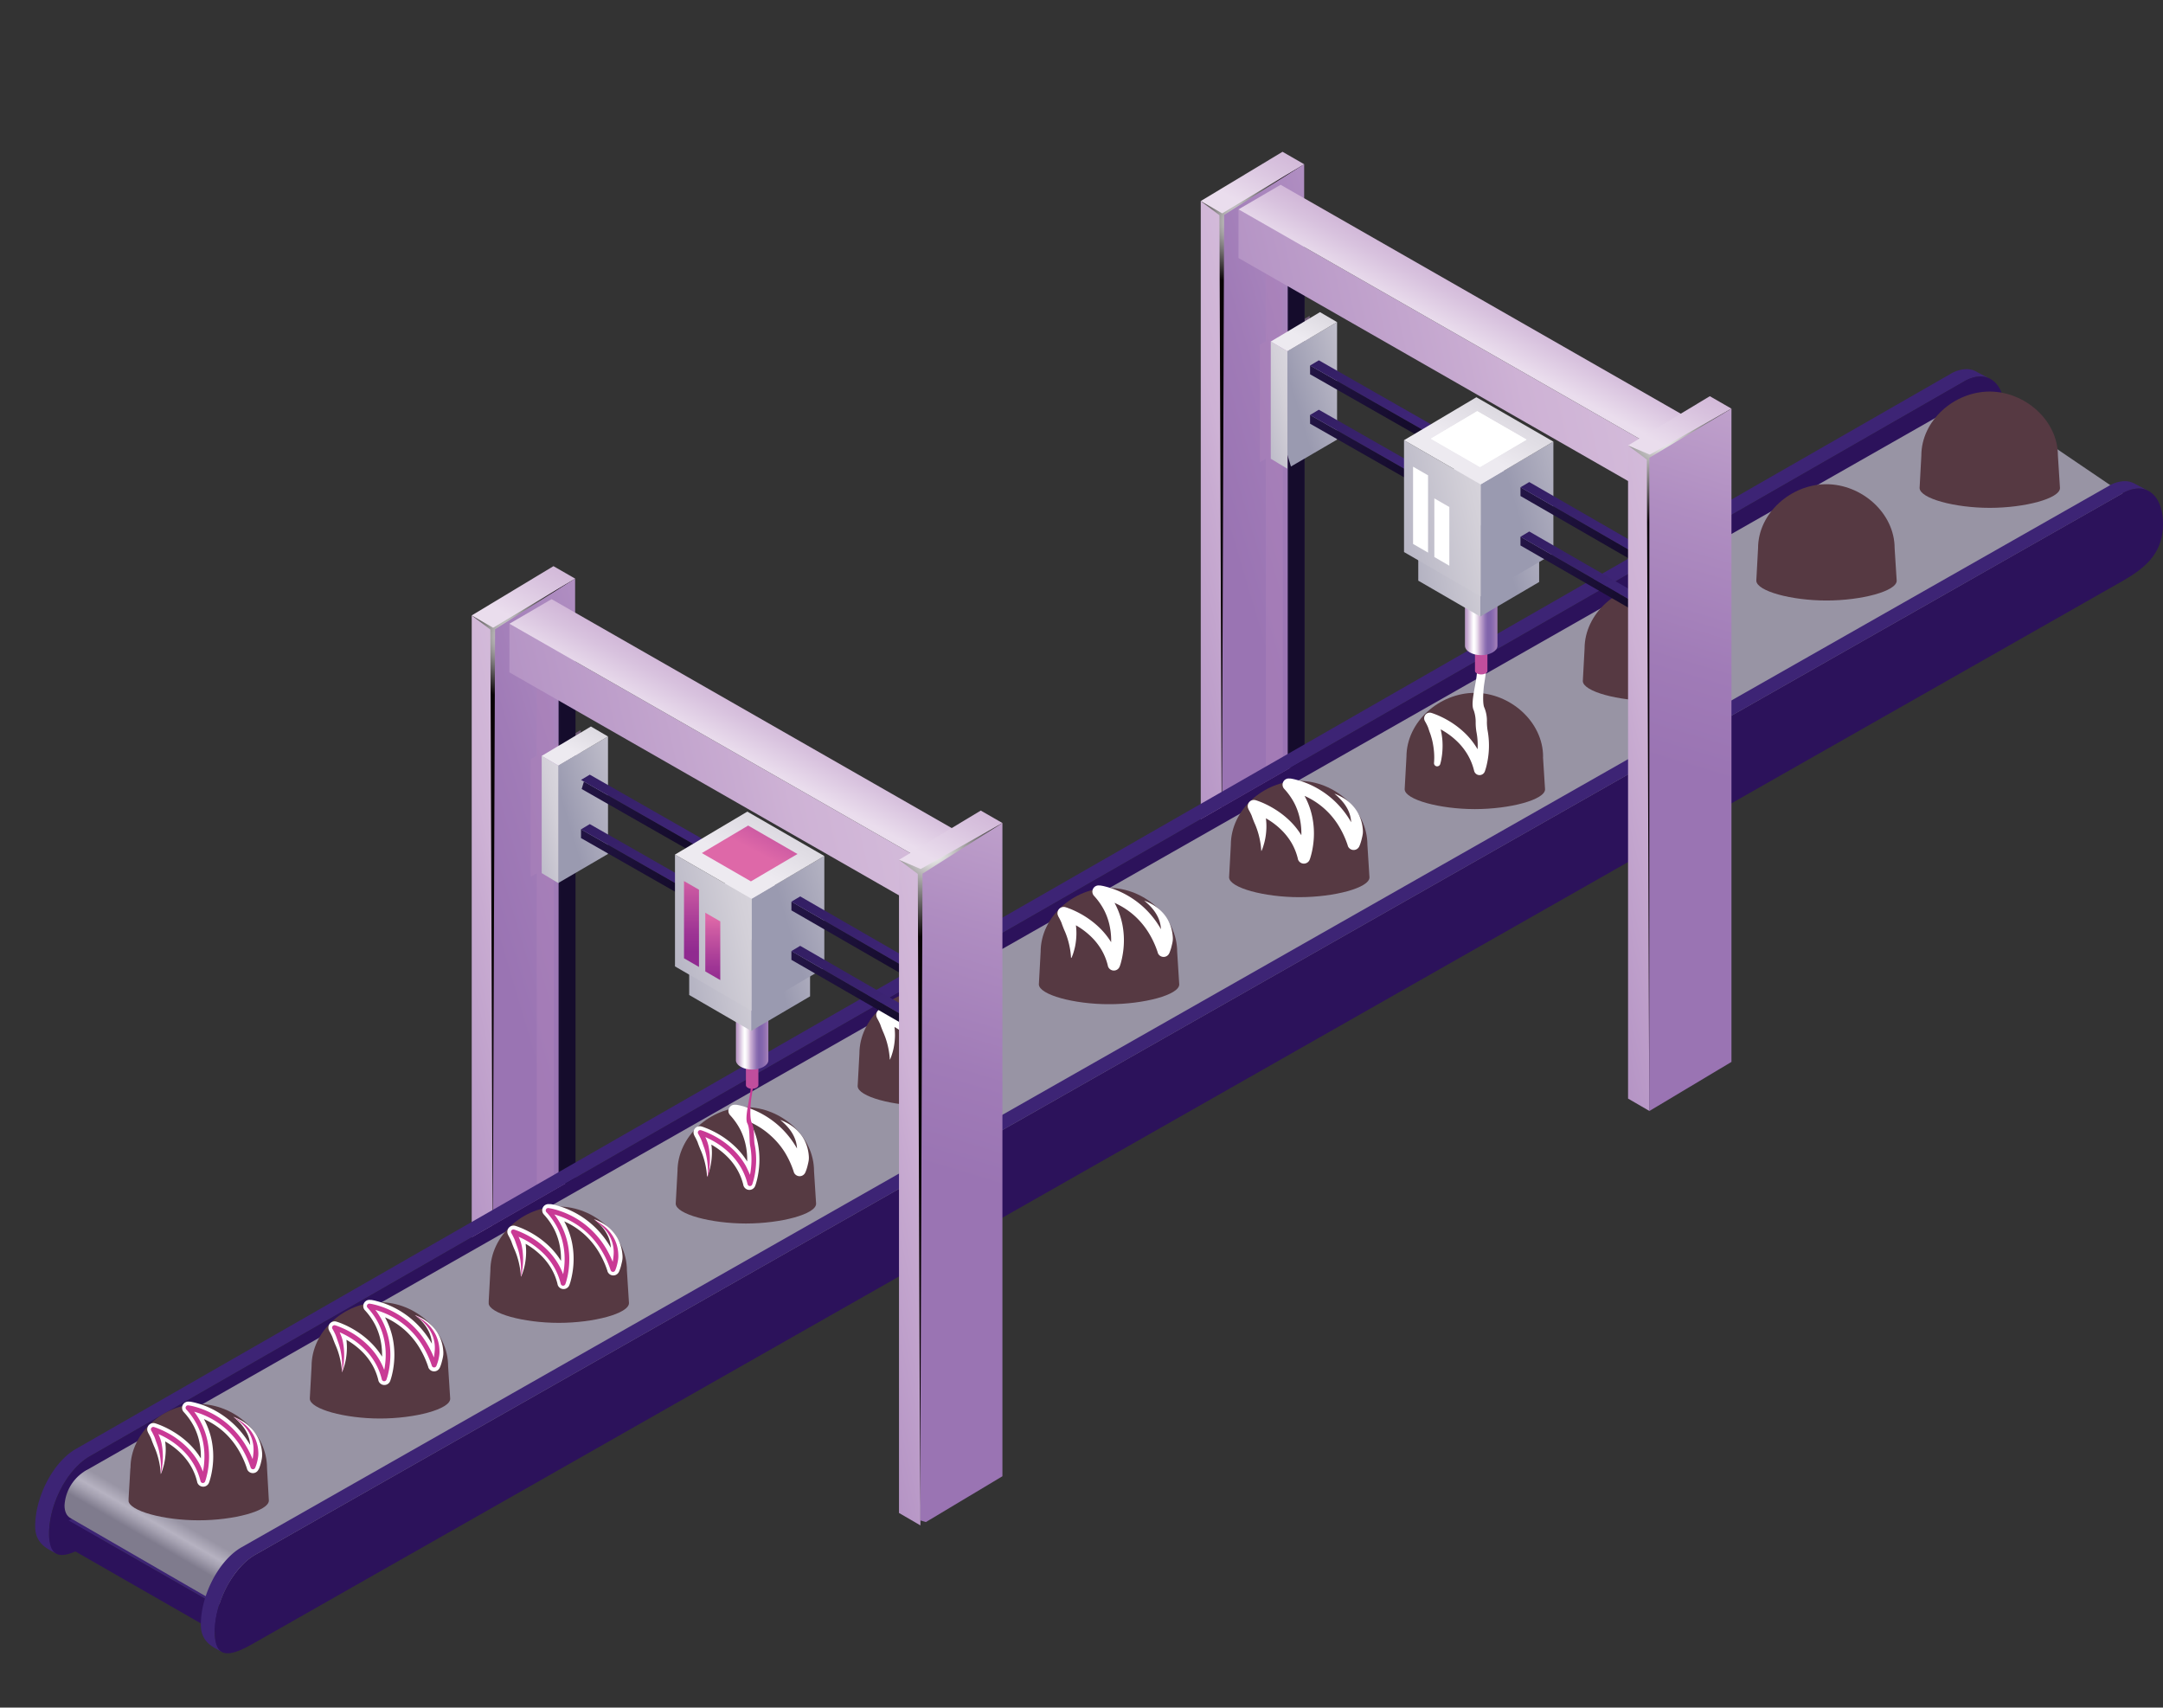 <svg xmlns="http://www.w3.org/2000/svg" xmlns:xlink="http://www.w3.org/1999/xlink" viewBox="0 0 765.02 603.91"><rect x="0" y="0" width="765.02" height="603.91" fill="#333333" stroke="none"/><defs><style>.cls-1{fill:none;}.cls-2{isolation:isolate;}.cls-3{clip-path:url(#clip-path);}.cls-4{clip-path:url(#clip-path-3);}.cls-5{fill:url(#linear-gradient);}.cls-6{clip-path:url(#clip-path-4);}.cls-7{fill:url(#linear-gradient-2);}.cls-8{clip-path:url(#clip-path-5);}.cls-9{opacity:0.5;mix-blend-mode:multiply;}.cls-10{clip-path:url(#clip-path-6);}.cls-11{clip-path:url(#clip-path-7);}.cls-12{fill:#ab82ba;}.cls-13{clip-path:url(#clip-path-8);}.cls-14{fill:url(#linear-gradient-3);}.cls-15{mix-blend-mode:color-dodge;}.cls-16{clip-path:url(#clip-path-10);}.cls-17{clip-path:url(#clip-path-11);}.cls-18{fill:url(#radial-gradient);}.cls-19{clip-path:url(#clip-path-12);}.cls-20{fill:url(#linear-gradient-4);}.cls-21{clip-path:url(#clip-path-13);}.cls-22{fill:url(#linear-gradient-5);}.cls-23{clip-path:url(#clip-path-15);}.cls-24{clip-path:url(#clip-path-16);}.cls-25{clip-path:url(#clip-path-17);}.cls-26{fill:url(#linear-gradient-6);}.cls-27{clip-path:url(#clip-path-19);}.cls-28{clip-path:url(#clip-path-20);}.cls-29{fill:url(#radial-gradient-2);}.cls-30{fill:#3d2475;}.cls-31{fill:#2c125b;}.cls-32{fill:#9894a4;}.cls-33{clip-path:url(#clip-path-21);}.cls-34{fill:url(#linear-gradient-7);}.cls-35{clip-path:url(#clip-path-23);}.cls-36{fill:url(#linear-gradient-8);}.cls-37{fill:#563a42;}.cls-38{fill:#fff;}.cls-39{clip-path:url(#clip-path-25);}.cls-40{fill:url(#radial-gradient-3);}.cls-41{clip-path:url(#clip-path-26);}.cls-42{fill:url(#linear-gradient-9);}.cls-43{clip-path:url(#clip-path-27);}.cls-44{fill:url(#linear-gradient-10);}.cls-45{clip-path:url(#clip-path-28);}.cls-46{fill:url(#linear-gradient-11);}.cls-47{clip-path:url(#clip-path-29);}.cls-48{fill:url(#linear-gradient-12);}.cls-49{clip-path:url(#clip-path-30);}.cls-50{fill:url(#linear-gradient-13);}.cls-51{clip-path:url(#clip-path-31);}.cls-52{fill:url(#linear-gradient-14);}.cls-53{clip-path:url(#clip-path-32);}.cls-54{fill:url(#linear-gradient-15);}.cls-55{clip-path:url(#clip-path-33);}.cls-56{fill:url(#linear-gradient-16);}.cls-57{clip-path:url(#clip-path-34);}.cls-58{fill:url(#linear-gradient-17);}.cls-59{clip-path:url(#clip-path-35);}.cls-60{fill:url(#linear-gradient-18);}.cls-61{clip-path:url(#clip-path-36);}.cls-62{fill:url(#linear-gradient-19);}.cls-63{clip-path:url(#clip-path-37);}.cls-64{fill:url(#linear-gradient-20);}.cls-65{clip-path:url(#clip-path-38);}.cls-66{fill:url(#linear-gradient-21);}.cls-67{clip-path:url(#clip-path-39);}.cls-68{fill:url(#linear-gradient-22);}.cls-69{clip-path:url(#clip-path-40);}.cls-70{fill:url(#linear-gradient-23);}.cls-71{clip-path:url(#clip-path-41);}.cls-72{fill:url(#linear-gradient-24);}.cls-73{clip-path:url(#clip-path-42);}.cls-74{fill:url(#linear-gradient-25);}.cls-75{clip-path:url(#clip-path-43);}.cls-76{fill:url(#linear-gradient-26);}.cls-77{clip-path:url(#clip-path-44);}.cls-78{fill:url(#linear-gradient-27);}.cls-79{clip-path:url(#clip-path-45);}.cls-80{fill:url(#linear-gradient-28);}.cls-81{clip-path:url(#clip-path-47);}.cls-82{clip-path:url(#clip-path-48);}.cls-83{fill:url(#linear-gradient-29);}.cls-84{clip-path:url(#clip-path-49);}.cls-85{fill:url(#linear-gradient-30);}.cls-86{clip-path:url(#clip-path-50);}.cls-87{fill:url(#linear-gradient-31);}.cls-88{clip-path:url(#clip-path-51);}.cls-89{fill:url(#linear-gradient-32);}.cls-90{clip-path:url(#clip-path-52);}.cls-91{fill:url(#linear-gradient-33);}.cls-92{clip-path:url(#clip-path-53);}.cls-93{fill:url(#linear-gradient-34);}.cls-94{clip-path:url(#clip-path-54);}.cls-95{fill:url(#linear-gradient-35);}.cls-96{clip-path:url(#clip-path-55);}.cls-97{fill:url(#linear-gradient-36);}.cls-98{clip-path:url(#clip-path-57);}.cls-99{clip-path:url(#clip-path-58);}.cls-100{fill:url(#radial-gradient-4);}.cls-101{clip-path:url(#clip-path-59);}.cls-102{fill:url(#radial-gradient-5);}.cls-103{clip-path:url(#clip-path-60);}.cls-104{fill:url(#radial-gradient-6);}.cls-105{clip-path:url(#clip-path-61);}.cls-106{fill:url(#radial-gradient-7);}.cls-107{clip-path:url(#clip-path-63);}.cls-108{fill:url(#radial-gradient-8);}.cls-109{clip-path:url(#clip-path-64);}.cls-110{clip-path:url(#clip-path-65);}.cls-111{fill:url(#radial-gradient-9);}.cls-112{clip-path:url(#clip-path-66);}.cls-113{clip-path:url(#clip-path-68);}.cls-114{fill:url(#linear-gradient-37);}.cls-115{fill:#c93a95;}.cls-116{clip-path:url(#clip-path-70);}.cls-117{fill:url(#linear-gradient-38);}.cls-118{clip-path:url(#clip-path-71);}.cls-119{fill:url(#linear-gradient-39);}.cls-120{clip-path:url(#clip-path-72);}.cls-121{fill:url(#linear-gradient-40);}.cls-122{clip-path:url(#clip-path-73);}.cls-123{fill:url(#linear-gradient-41);}.cls-124{clip-path:url(#clip-path-74);}.cls-125{fill:url(#linear-gradient-42);}.cls-126{clip-path:url(#clip-path-75);}.cls-127{fill:url(#linear-gradient-43);}.cls-128{clip-path:url(#clip-path-76);}.cls-129{fill:url(#linear-gradient-44);}.cls-130{clip-path:url(#clip-path-77);}.cls-131{fill:url(#linear-gradient-45);}.cls-132{clip-path:url(#clip-path-78);}.cls-133{fill:url(#linear-gradient-46);}.cls-134{clip-path:url(#clip-path-79);}.cls-135{fill:url(#linear-gradient-47);}.cls-136{clip-path:url(#clip-path-80);}.cls-137{fill:url(#linear-gradient-48);}.cls-138{clip-path:url(#clip-path-81);}.cls-139{fill:url(#linear-gradient-49);}.cls-140{clip-path:url(#clip-path-82);}.cls-141{fill:url(#linear-gradient-50);}.cls-142{clip-path:url(#clip-path-83);}.cls-143{fill:url(#linear-gradient-51);}.cls-144{clip-path:url(#clip-path-84);}.cls-145{fill:url(#linear-gradient-52);}.cls-146{clip-path:url(#clip-path-85);}.cls-147{fill:url(#linear-gradient-53);}.cls-148{clip-path:url(#clip-path-86);}.cls-149{fill:url(#linear-gradient-54);}.cls-150{clip-path:url(#clip-path-87);}.cls-151{fill:url(#linear-gradient-55);}.cls-152{clip-path:url(#clip-path-88);}.cls-153{fill:url(#linear-gradient-56);}.cls-154{clip-path:url(#clip-path-89);}.cls-155{fill:url(#linear-gradient-57);}.cls-156{clip-path:url(#clip-path-90);}.cls-157{fill:url(#linear-gradient-58);}.cls-158{clip-path:url(#clip-path-91);}.cls-159{fill:url(#linear-gradient-59);}.cls-160{clip-path:url(#clip-path-92);}.cls-161{fill:url(#linear-gradient-60);}.cls-162{clip-path:url(#clip-path-93);}.cls-163{fill:url(#linear-gradient-61);}.cls-164{clip-path:url(#clip-path-94);}.cls-165{fill:url(#linear-gradient-62);}.cls-166{clip-path:url(#clip-path-95);}.cls-167{fill:url(#linear-gradient-63);}.cls-168{clip-path:url(#clip-path-96);}.cls-169{fill:url(#linear-gradient-64);}.cls-170{clip-path:url(#clip-path-97);}.cls-171{fill:url(#linear-gradient-65);}.cls-172{clip-path:url(#clip-path-99);}.cls-173{clip-path:url(#clip-path-100);}.cls-174{fill:url(#radial-gradient-10);}.cls-175{clip-path:url(#clip-path-101);}.cls-176{fill:url(#radial-gradient-11);}.cls-177{clip-path:url(#clip-path-102);}.cls-178{clip-path:url(#clip-path-103);}.cls-179{fill:url(#radial-gradient-12);}.cls-180{clip-path:url(#clip-path-104);}.cls-181{clip-path:url(#clip-path-105);}.cls-182{fill:url(#radial-gradient-13);}.cls-183{clip-path:url(#clip-path-106);}.cls-184{clip-path:url(#clip-path-107);}.cls-185{fill:url(#linear-gradient-66);}.cls-186{clip-path:url(#clip-path-108);}.cls-187{fill:url(#linear-gradient-67);}.cls-188{clip-path:url(#clip-path-109);}.cls-189{fill:url(#linear-gradient-68);}</style><clipPath id="clip-path" transform="translate(12.44 53.68)"><rect class="cls-1" width="752.57" height="531.03"/></clipPath><clipPath id="clip-path-3" transform="translate(12.44 53.68)"><polygon class="cls-1" points="419.78 21.78 419.78 252.81 419.78 252.81 448.82 235.44 448.82 4.4 448.82 4.4 419.78 21.78"/></clipPath><linearGradient id="linear-gradient" x1="-1084.11" y1="-3125.81" x2="-1083.11" y2="-3125.81" gradientTransform="translate(206550.68 594463.07) scale(190.14)" gradientUnits="userSpaceOnUse"><stop offset="0" stop-color="#9a74b3"/><stop offset="0.13" stop-color="#a07bb7"/><stop offset="0.32" stop-color="#af8dc1"/><stop offset="0.54" stop-color="#c8abd1"/><stop offset="0.58" stop-color="#ceb2d5"/><stop offset="0.76" stop-color="#d8c2de"/><stop offset="1" stop-color="#eadded"/></linearGradient><clipPath id="clip-path-4" transform="translate(12.44 53.68)"><polygon class="cls-1" points="412.25 17.42 412.25 248.41 419.82 252.81 419.83 252.81 419.83 21.78 412.25 17.42 412.25 17.42"/></clipPath><linearGradient id="linear-gradient-2" x1="-1082.67" y1="-3125.47" x2="-1081.67" y2="-3125.47" gradientTransform="translate(202305.51 583216.19) scale(186.56)" xlink:href="#linear-gradient"/><clipPath id="clip-path-5" transform="translate(12.44 53.68)"><rect class="cls-1" width="752.57" height="531.03"/></clipPath><clipPath id="clip-path-6" transform="translate(12.44 53.68)"><rect class="cls-1" x="433.14" y="30.2" width="17.65" height="189.37"/></clipPath><clipPath id="clip-path-7" transform="translate(12.44 53.68)"><rect class="cls-1" x="433.14" y="30.2" width="17.65" height="189.37"/></clipPath><clipPath id="clip-path-8" transform="translate(12.44 53.68)"><path class="cls-1" d="M443,34.67v182h0c0,1,1.34,1.76,3,1.76s3-.78,3-1.75v0h0v-182Z"/></clipPath><linearGradient id="linear-gradient-3" x1="-1261.33" y1="-3747.37" x2="-1260.33" y2="-3747.37" gradientTransform="translate(-7250.58 -22731.58) rotate(180) scale(6.11)" gradientUnits="userSpaceOnUse"><stop offset="0" stop-color="#150c2c"/><stop offset="1" stop-color="#3e2577"/></linearGradient><clipPath id="clip-path-10" transform="translate(12.44 53.68)"><rect class="cls-1" x="412.21" y="4.4" width="36.57" height="241.26"/></clipPath><clipPath id="clip-path-11" transform="translate(12.44 53.68)"><polygon class="cls-1" points="419.87 20.66 412.21 17.42 418.85 22.43 419.69 245.66 420.52 22.34 448.77 4.4 419.87 20.66"/></clipPath><radialGradient id="radial-gradient" cx="-1034.81" cy="-2979.02" r="1" gradientTransform="translate(23225.87 65676.07) scale(22.02)" gradientUnits="userSpaceOnUse"><stop offset="0" stop-color="#fff"/><stop offset="1" stop-color="#080204"/></radialGradient><clipPath id="clip-path-12" transform="translate(12.44 53.68)"><polygon class="cls-1" points="161.93 168.33 161.93 399.36 190.97 381.98 190.97 150.95 190.97 150.95 161.93 168.33"/></clipPath><linearGradient id="linear-gradient-4" x1="-1084.11" y1="-3125.81" x2="-1083.11" y2="-3125.81" gradientTransform="translate(206292.78 594609.63) scale(190.14)" xlink:href="#linear-gradient"/><clipPath id="clip-path-13" transform="translate(12.44 53.68)"><polygon class="cls-1" points="154.4 394.96 161.97 399.36 161.97 399.36 161.97 168.33 154.4 163.97 154.4 394.96"/></clipPath><linearGradient id="linear-gradient-5" x1="-1082.67" y1="-3125.47" x2="-1081.67" y2="-3125.47" gradientTransform="translate(202047.64 583362.74) scale(186.56)" xlink:href="#linear-gradient"/><clipPath id="clip-path-15" transform="translate(12.44 53.68)"><rect class="cls-1" x="175.29" y="176.75" width="17.65" height="189.37"/></clipPath><clipPath id="clip-path-16" transform="translate(12.44 53.68)"><rect class="cls-1" x="175.29" y="176.75" width="17.65" height="189.37"/></clipPath><clipPath id="clip-path-17" transform="translate(12.44 53.68)"><path class="cls-1" d="M185.12,181.21v182h0v0c0,1,1.35,1.76,3,1.76s3-.79,3-1.75v0h0v-182Z"/></clipPath><linearGradient id="linear-gradient-6" x1="-1261.33" y1="-3747.37" x2="-1260.33" y2="-3747.37" gradientTransform="translate(-7508.44 -22585.03) rotate(180) scale(6.11)" xlink:href="#linear-gradient-3"/><clipPath id="clip-path-19" transform="translate(12.44 53.68)"><rect class="cls-1" x="154.35" y="150.95" width="36.57" height="241.26"/></clipPath><clipPath id="clip-path-20" transform="translate(12.44 53.68)"><polygon class="cls-1" points="190.92 150.95 162.01 167.21 154.35 163.97 160.99 168.97 161.83 392.2 162.66 168.88 190.92 150.95 190.92 150.95"/></clipPath><radialGradient id="radial-gradient-2" cx="-1034.81" cy="-2979.02" r="1" gradientTransform="translate(22968.02 65822.61) scale(22.02)" xlink:href="#radial-gradient"/><clipPath id="clip-path-21" transform="translate(12.44 53.68)"><path class="cls-1" d="M17.38,466.72a15.35,15.35,0,0,0-7,12c0,2.16.74,3.69,2,4.44l59.91,34.61c1.26.71.45-.9,2.37-2a15.38,15.38,0,0,0,7-12c0-2.19,2-2.2.79-2.94L22.26,466.18a3.58,3.58,0,0,0-1.74-.42,6.28,6.28,0,0,0-3.14,1"/></clipPath><linearGradient id="linear-gradient-7" x1="-1209.39" y1="-3277.7" x2="-1208.39" y2="-3277.7" gradientTransform="matrix(21.08, 0, 0, -21.08, 25532.6, -68605.07)" gradientUnits="userSpaceOnUse"><stop offset="0" stop-color="#7f7b8d"/><stop offset="0.29" stop-color="#7f7b8d"/><stop offset="0.48" stop-color="#a5a1b1"/><stop offset="0.59" stop-color="#b6b2c1"/><stop offset="0.81" stop-color="#9894a4"/><stop offset="1" stop-color="#9894a4"/></linearGradient><clipPath id="clip-path-23" transform="translate(12.44 53.68)"><polygon class="cls-1" points="412.25 17.42 419.83 21.78 448.82 4.4 441.17 0 412.25 17.42"/></clipPath><linearGradient id="linear-gradient-8" x1="-1043.73" y1="-3185.04" x2="-1042.73" y2="-3185.04" gradientTransform="translate(-70796.47 -217538.33) rotate(-180) scale(68.3)" xlink:href="#linear-gradient"/><clipPath id="clip-path-25" transform="translate(12.44 53.68)"><path class="cls-1" d="M548,175.73s-.62,11.47-.62,11.47c.13,3.69,12.44,7,24.82,7s24.83-3.3,24.83-7c0,0-.73-11.37-.73-11.5,0-12.46-11.68-22.63-24.15-22.63S548,163.27,548,175.73"/></clipPath><radialGradient id="radial-gradient-3" cx="-1036.47" cy="-3307.3" r="1" gradientTransform="matrix(22.79, 0, 0, -22.79, 24208.4, -75154.59)" gradientUnits="userSpaceOnUse"><stop offset="0" stop-color="#563942"/><stop offset="1" stop-color="#563942"/></radialGradient><clipPath id="clip-path-26" transform="translate(12.44 53.68)"><path class="cls-1" d="M509.23,172.69v10.87c0,.71,1,1.28,2.21,1.28s2.2-.57,2.2-1.28V172.69Z"/></clipPath><linearGradient id="linear-gradient-9" x1="-1325.71" y1="-3965.74" x2="-1324.71" y2="-3965.74" gradientTransform="translate(-5420.38 -17555.66) rotate(180) scale(4.49)" gradientUnits="userSpaceOnUse"><stop offset="0" stop-color="#902a90"/><stop offset="0.04" stop-color="#902a90"/><stop offset="0.19" stop-color="#a03695"/><stop offset="0.49" stop-color="#c857a1"/><stop offset="0.63" stop-color="#de68a8"/><stop offset="0.87" stop-color="#c04e9d"/><stop offset="1" stop-color="#c04e9d"/></linearGradient><clipPath id="clip-path-27" transform="translate(12.44 53.68)"><path class="cls-1" d="M505.7,146.39v28.25h0v.05c0,1.85,2.57,3.34,5.74,3.34s5.74-1.49,5.74-3.34v-.05h0V146.39Z"/></clipPath><linearGradient id="linear-gradient-10" x1="-994.52" y1="-2842.36" x2="-993.52" y2="-2842.36" gradientTransform="translate(12562.23 34639.65) scale(12.11)" gradientUnits="userSpaceOnUse"><stop offset="0" stop-color="#bf9eca"/><stop offset="0.01" stop-color="#bf9eca"/><stop offset="0.08" stop-color="#d6c1dd"/><stop offset="0.17" stop-color="#f4eef6"/><stop offset="0.22" stop-color="#fff"/><stop offset="0.26" stop-color="#f9f6fa"/><stop offset="0.32" stop-color="#e9ddec"/><stop offset="0.39" stop-color="#cfb4d6"/><stop offset="0.39" stop-color="#ceb2d5"/><stop offset="0.48" stop-color="#ad90c3"/><stop offset="0.57" stop-color="#8c6fb2"/><stop offset="0.63" stop-color="#8063ab"/><stop offset="0.71" stop-color="#8265ac"/><stop offset="0.79" stop-color="#8e6eb1"/><stop offset="0.9" stop-color="#a581ba"/><stop offset="0.98" stop-color="#8c6cb0"/><stop offset="1" stop-color="#8c6cb0"/></linearGradient><clipPath id="clip-path-28" transform="translate(12.44 53.68)"><polygon class="cls-1" points="442.81 70.55 442.81 112.09 460.46 101.79 460.46 60.24 460.46 60.24 442.81 70.55"/></clipPath><linearGradient id="linear-gradient-11" x1="-1084.3" y1="-3083.12" x2="-1083.3" y2="-3083.12" gradientTransform="translate(66573.33 188111.79) scale(60.99)" gradientUnits="userSpaceOnUse"><stop offset="0" stop-color="#9a9ab0"/><stop offset="0.04" stop-color="#9a9ab0"/><stop offset="0.58" stop-color="#d3d0d8"/><stop offset="1" stop-color="#edeaf0"/></linearGradient><clipPath id="clip-path-29" transform="translate(12.44 53.68)"><polygon class="cls-1" points="437.01 67.11 437.01 108.56 442.89 112.09 442.89 70.55 437.01 67.11 437.01 67.11"/></clipPath><linearGradient id="linear-gradient-12" x1="-1078.52" y1="-3062.87" x2="-1077.52" y2="-3062.87" gradientTransform="translate(50059.15 141066.33) scale(46.03)" xlink:href="#linear-gradient-11"/><clipPath id="clip-path-30" transform="translate(12.44 53.68)"><polygon class="cls-1" points="437.01 67.11 442.89 70.55 460.46 60.24 454.42 56.71 437.01 67.11"/></clipPath><linearGradient id="linear-gradient-13" x1="-1017.22" y1="-3210.74" x2="-1016.22" y2="-3210.74" gradientTransform="translate(-41421.88 -132216.43) rotate(180) scale(41.2)" xlink:href="#linear-gradient-11"/><clipPath id="clip-path-31" transform="translate(12.44 53.68)"><polygon class="cls-1" points="569.39 102.66 569.39 119.9 569.39 119.9 584.43 111.25 584.43 94.01 584.43 94.01 569.39 102.66"/></clipPath><linearGradient id="linear-gradient-14" x1="-1084.42" y1="-3054.47" x2="-1083.42" y2="-3054.47" gradientTransform="translate(46003.15 128067.14) scale(41.89)" xlink:href="#linear-gradient"/><clipPath id="clip-path-32" transform="translate(12.44 53.68)"><polygon class="cls-1" points="425.59 37.56 569.43 119.9 569.43 102.66 425.59 20.37 425.59 37.56"/></clipPath><linearGradient id="linear-gradient-15" x1="-1083.41" y1="-3136.71" x2="-1082.41" y2="-3136.71" gradientTransform="translate(447805.44 1295705.56) scale(413.06)" xlink:href="#linear-gradient"/><clipPath id="clip-path-33" transform="translate(12.44 53.68)"><polygon class="cls-1" points="425.59 20.37 569.43 102.66 584.43 94.01 440.5 11.67 425.59 20.37"/></clipPath><linearGradient id="linear-gradient-16" x1="-1027.1" y1="-3201.17" x2="-1026.1" y2="-3201.17" gradientTransform="translate(-49103.37 -154698.3) rotate(-180) scale(48.34)" xlink:href="#linear-gradient"/><clipPath id="clip-path-34" transform="translate(12.44 53.68)"><polygon class="cls-1" points="450.91 75.59 450.91 78.69 506.33 110.29 506.33 110.29 506.33 107.19 450.91 75.59"/></clipPath><linearGradient id="linear-gradient-17" x1="-1101.33" y1="-3119.43" x2="-1100.33" y2="-3119.43" gradientTransform="matrix(0, -120.98, -120.98, 0, -376923.29, -133141.35)" xlink:href="#linear-gradient-3"/><clipPath id="clip-path-35" transform="translate(12.44 53.68)"><polygon class="cls-1" points="506.32 107.19 506.32 110.29 506.32 110.29 509.41 108.44 509.41 105.36 509.41 105.36 506.32 107.19"/></clipPath><linearGradient id="linear-gradient-18" x1="-1256.96" y1="-2834.79" x2="-1255.96" y2="-2834.79" gradientTransform="matrix(0, -10.77, -10.77, 0, -30016.88, -13421.83)" xlink:href="#linear-gradient-3"/><clipPath id="clip-path-36" transform="translate(12.44 53.68)"><polygon class="cls-1" points="450.91 75.59 506.32 107.19 509.41 105.36 454.01 73.75 450.91 75.59"/></clipPath><linearGradient id="linear-gradient-19" x1="-1054.22" y1="-3151.91" x2="-1053.22" y2="-3151.91" gradientTransform="matrix(0, 126.12, 126.12, 0, 397995.56, 132930.06)" xlink:href="#linear-gradient-3"/><clipPath id="clip-path-37" transform="translate(12.44 53.68)"><polygon class="cls-1" points="450.91 93.08 450.91 96.17 506.33 127.77 506.33 127.77 506.33 124.68 450.91 93.08"/></clipPath><linearGradient id="linear-gradient-20" x1="-1101.33" y1="-3119.43" x2="-1100.33" y2="-3119.43" gradientTransform="matrix(0, -120.98, -120.98, 0, -376923.88, -133124.21)" xlink:href="#linear-gradient-3"/><clipPath id="clip-path-38" transform="translate(12.44 53.68)"><polygon class="cls-1" points="506.32 124.68 506.32 127.77 509.41 125.93 509.41 122.84 506.32 124.68"/></clipPath><linearGradient id="linear-gradient-21" x1="-1256.96" y1="-2834.79" x2="-1255.96" y2="-2834.79" gradientTransform="matrix(0, -10.77, -10.77, 0, -30016.92, -13404.22)" xlink:href="#linear-gradient-3"/><clipPath id="clip-path-39" transform="translate(12.44 53.68)"><polygon class="cls-1" points="450.91 93.08 506.32 124.68 509.41 122.84 454.01 91.23 450.91 93.08"/></clipPath><linearGradient id="linear-gradient-22" x1="-1054.22" y1="-3151.91" x2="-1053.22" y2="-3151.91" gradientTransform="matrix(0, 126.12, 126.12, 0, 397995.9, 132947.64)" xlink:href="#linear-gradient-3"/><clipPath id="clip-path-40" transform="translate(12.44 53.68)"><polygon class="cls-1" points="511.07 132.32 511.07 164.39 511.07 164.39 531.93 152.15 531.93 120.08 511.07 132.32"/></clipPath><linearGradient id="linear-gradient-23" x1="-1084.29" y1="-3084.87" x2="-1083.29" y2="-3084.87" gradientTransform="translate(68546.78 193692.63) scale(62.74)" xlink:href="#linear-gradient-11"/><clipPath id="clip-path-41" transform="translate(12.44 53.68)"><polygon class="cls-1" points="489.18 151.68 511.12 164.39 511.12 164.39 511.12 132.32 489.18 119.67 489.18 151.68"/></clipPath><linearGradient id="linear-gradient-24" x1="-1081.01" y1="-3100.43" x2="-1080.01" y2="-3100.43" gradientTransform="translate(91256.6 260557.85) scale(83.99)" xlink:href="#linear-gradient-11"/><clipPath id="clip-path-42" transform="translate(12.44 53.68)"><polygon class="cls-1" points="489.18 119.67 511.12 132.32 531.93 120.08 509.89 107.37 489.18 119.67"/></clipPath><linearGradient id="linear-gradient-25" x1="-1029.34" y1="-3199" x2="-1028.34" y2="-3199" gradientTransform="translate(-51243.48 -160867.83) rotate(180) scale(50.32)" xlink:href="#linear-gradient-11"/><clipPath id="clip-path-43" transform="translate(12.44 53.68)"><polygon class="cls-1" points="511.19 117.63 511.19 157.26 536.97 142.14 536.97 102.51 536.97 102.51 511.19 117.63"/></clipPath><linearGradient id="linear-gradient-26" x1="-1084.24" y1="-3096.52" x2="-1083.24" y2="-3096.52" gradientTransform="translate(84571 240179.67) scale(77.52)" xlink:href="#linear-gradient-11"/><clipPath id="clip-path-44" transform="translate(12.44 53.68)"><polygon class="cls-1" points="484.14 102 484.14 141.56 511.25 157.26 511.26 157.26 511.26 117.63 484.14 102"/></clipPath><linearGradient id="linear-gradient-27" x1="-1081.59" y1="-3109.12" x2="-1080.59" y2="-3109.12" gradientTransform="translate(112694 322793.96) scale(103.78)" xlink:href="#linear-gradient-11"/><clipPath id="clip-path-45" transform="translate(12.44 53.68)"><polygon class="cls-1" points="484.14 102 511.26 117.63 536.97 102.51 509.73 86.81 484.14 102"/></clipPath><linearGradient id="linear-gradient-28" x1="-1039.77" y1="-3188.89" x2="-1038.77" y2="-3188.89" gradientTransform="translate(-64084.95 -198184.75) rotate(180) scale(62.18)" xlink:href="#linear-gradient-11"/><clipPath id="clip-path-47" transform="translate(12.44 53.68)"><polygon class="cls-1" points="493.64 101.47 511.01 111.48 527.47 101.8 510.03 91.75 493.64 101.47"/></clipPath><clipPath id="clip-path-48" transform="translate(12.44 53.68)"><polygon class="cls-1" points="525.33 118.65 525.33 121.74 585.45 156.41 585.45 153.31 525.33 118.65 525.33 118.65"/></clipPath><linearGradient id="linear-gradient-29" x1="-1099.97" y1="-3121.51" x2="-1098.97" y2="-3121.51" gradientTransform="matrix(0, -131.3, -131.3, 0, -409303.23, -144280.02)" xlink:href="#linear-gradient-3"/><clipPath id="clip-path-49" transform="translate(12.44 53.68)"><polygon class="cls-1" points="585.44 153.31 585.44 156.41 588.53 154.56 588.53 151.47 585.44 153.31"/></clipPath><linearGradient id="linear-gradient-30" x1="-1256.95" y1="-2834.79" x2="-1255.95" y2="-2834.79" gradientTransform="matrix(0, -10.77, -10.77, 0, -29938.47, -13375.77)" xlink:href="#linear-gradient-3"/><clipPath id="clip-path-50" transform="translate(12.44 53.68)"><polygon class="cls-1" points="525.33 118.65 585.44 153.31 588.53 151.47 528.43 116.81 525.33 118.65"/></clipPath><linearGradient id="linear-gradient-31" x1="-1056.7" y1="-3151.42" x2="-1055.7" y2="-3151.42" gradientTransform="matrix(0, 137.56, 137.56, 0, 434055.08, 145362.49)" xlink:href="#linear-gradient-3"/><clipPath id="clip-path-51" transform="translate(12.44 53.68)"><polygon class="cls-1" points="525.33 139.23 585.45 173.89 585.45 173.89 585.45 170.8 525.33 136.14 525.33 139.23"/></clipPath><linearGradient id="linear-gradient-32" x1="-1099.97" y1="-3121.51" x2="-1098.97" y2="-3121.51" gradientTransform="matrix(0, -131.3, -131.3, 0, -409303.29, -144262.36)" xlink:href="#linear-gradient-3"/><clipPath id="clip-path-52" transform="translate(12.44 53.68)"><polygon class="cls-1" points="585.44 170.8 585.44 173.89 588.53 172.04 588.53 168.96 585.44 170.8"/></clipPath><linearGradient id="linear-gradient-33" x1="-1256.95" y1="-2834.79" x2="-1255.95" y2="-2834.79" gradientTransform="matrix(0, -10.77, -10.77, 0, -29938.34, -13358.3)" xlink:href="#linear-gradient-3"/><clipPath id="clip-path-53" transform="translate(12.44 53.68)"><polygon class="cls-1" points="525.33 136.14 585.44 170.8 588.53 168.96 528.43 134.29 525.33 136.14"/></clipPath><linearGradient id="linear-gradient-34" x1="-1056.7" y1="-3151.42" x2="-1055.7" y2="-3151.42" gradientTransform="matrix(0, 137.56, 137.56, 0, 434056.95, 145381.23)" xlink:href="#linear-gradient-3"/><clipPath id="clip-path-54" transform="translate(12.44 53.68)"><polygon class="cls-1" points="563.38 103.86 563.38 334.85 570.96 339.25 570.96 108.22 563.38 103.86"/></clipPath><linearGradient id="linear-gradient-35" x1="-1082.67" y1="-3125.47" x2="-1081.67" y2="-3125.47" gradientTransform="translate(202455.62 583299.58) scale(186.56)" xlink:href="#linear-gradient"/><clipPath id="clip-path-55" transform="translate(12.44 53.68)"><polygon class="cls-1" points="563.38 103.86 570.96 108.22 599.95 90.84 592.3 86.44 563.38 103.86"/></clipPath><linearGradient id="linear-gradient-36" x1="-1043.73" y1="-3185.04" x2="-1042.73" y2="-3185.04" gradientTransform="translate(-70645.7 -217453.17) rotate(-180) scale(68.3)" xlink:href="#linear-gradient"/><clipPath id="clip-path-57" transform="translate(12.44 53.68)"><rect class="cls-1" x="563.38" y="90.84" width="36.57" height="241.26"/></clipPath><clipPath id="clip-path-58" transform="translate(12.44 53.68)"><polygon class="cls-1" points="571.05 107.1 563.38 103.86 570.03 108.87 570.86 332.1 571.7 108.78 599.95 90.84 571.05 107.1"/></clipPath><radialGradient id="radial-gradient-4" cx="-1048.71" cy="-3026.17" r="1" gradientTransform="translate(32772.56 93028.28) scale(30.69)" xlink:href="#radial-gradient"/><clipPath id="clip-path-59" transform="translate(12.44 53.68)"><path class="cls-1" d="M609.36,140.23s-.62,11.47-.62,11.47c.13,3.69,12.44,7,24.82,7s24.83-3.31,24.83-7h0s-.73-11.37-.73-11.5c0-12.46-11.68-22.63-24.15-22.63s-24.15,10.2-24.15,22.66"/></clipPath><radialGradient id="radial-gradient-5" cx="-1036.47" cy="-3307.3" r="1" gradientTransform="matrix(22.79, 0, 0, -22.79, 24269.8, -75190.09)" xlink:href="#radial-gradient-3"/><clipPath id="clip-path-60" transform="translate(12.44 53.68)"><path class="cls-1" d="M667.11,107.46s-.62,11.47-.62,11.47c.13,3.69,12.44,7,24.82,7s24.83-3.31,24.83-7h0s-.73-11.37-.73-11.5c0-12.46-11.68-22.63-24.15-22.63S667.11,95,667.11,107.46"/></clipPath><radialGradient id="radial-gradient-6" cx="-1036.47" cy="-3307.3" r="1" gradientTransform="matrix(22.79, 0, 0, -22.79, 24327.55, -75222.86)" xlink:href="#radial-gradient-3"/><clipPath id="clip-path-61" transform="translate(12.44 53.68)"><path class="cls-1" d="M422.89,245.16s-.62,11.46-.62,11.46c.13,3.69,12.44,7,24.82,7s24.83-3.3,24.83-7c0,0-.73-11.37-.73-11.5,0-12.45-11.68-22.63-24.15-22.63s-24.15,10.2-24.15,22.67"/></clipPath><radialGradient id="radial-gradient-7" cx="-1036.47" cy="-3307.3" r="1" gradientTransform="matrix(22.79, 0, 0, -22.79, 24083.33, -75085.16)" xlink:href="#radial-gradient-3"/><clipPath id="clip-path-63" transform="translate(12.44 53.68)"><path class="cls-1" d="M355.62,283s-.63,11.47-.63,11.47c.13,3.68,12.44,7,24.82,7s24.83-3.31,24.83-7h0s-.73-11.37-.73-11.5c0-12.46-11.68-22.63-24.14-22.63s-24.15,10.2-24.15,22.66"/></clipPath><radialGradient id="radial-gradient-8" cx="-1036.47" cy="-3307.3" r="1" gradientTransform="matrix(22.79, 0, 0, -22.79, 24016.05, -75047.32)" xlink:href="#radial-gradient-3"/><clipPath id="clip-path-64" transform="translate(12.44 53.68)"><rect class="cls-1" x="354.99" y="259.45" width="49.65" height="42.01"/></clipPath><clipPath id="clip-path-65" transform="translate(12.44 53.68)"><path class="cls-1" d="M291.52,319s-.62,11.47-.62,11.47c.13,3.68,12.44,7,24.82,7s24.83-3.31,24.83-7c0,0-.73-11.37-.73-11.5,0-12.46-11.68-22.63-24.15-22.63s-24.15,10.2-24.15,22.66"/></clipPath><radialGradient id="radial-gradient-9" cx="-1036.47" cy="-3307.3" r="1" gradientTransform="matrix(22.79, 0, 0, -22.79, 23951.96, -75011.33)" xlink:href="#radial-gradient-3"/><clipPath id="clip-path-66" transform="translate(12.44 53.68)"><rect class="cls-1" x="290.9" y="295.44" width="49.65" height="42.01"/></clipPath><clipPath id="clip-path-68" transform="translate(12.44 53.68)"><polygon class="cls-1" points="154.4 163.97 161.97 168.33 190.97 150.95 183.31 146.55 154.4 163.97"/></clipPath><linearGradient id="linear-gradient-37" x1="-1043.73" y1="-3185.04" x2="-1042.73" y2="-3185.04" gradientTransform="matrix(-68.3, 0, 0, -68.3, -71054.49, -217391.73)" xlink:href="#linear-gradient"/><clipPath id="clip-path-70" transform="translate(12.44 53.68)"><path class="cls-1" d="M251.38,319.24V330.1c0,.71,1,1.29,2.2,1.29s2.21-.58,2.21-1.29h0V319.24Z"/></clipPath><linearGradient id="linear-gradient-38" x1="-1325.71" y1="-3965.74" x2="-1324.71" y2="-3965.74" gradientTransform="translate(-5678.24 -17409.11) rotate(180) scale(4.49)" xlink:href="#linear-gradient-9"/><clipPath id="clip-path-71" transform="translate(12.44 53.68)"><path class="cls-1" d="M247.84,292.94v28.25h0v.05c0,1.84,2.57,3.34,5.74,3.34s5.74-1.5,5.74-3.34v-.05h0V292.94Z"/></clipPath><linearGradient id="linear-gradient-39" x1="-994.52" y1="-2842.36" x2="-993.52" y2="-2842.36" gradientTransform="translate(12304.37 34786.2) scale(12.11)" xlink:href="#linear-gradient-10"/><clipPath id="clip-path-72" transform="translate(12.44 53.68)"><polygon class="cls-1" points="184.95 217.1 184.95 258.64 184.95 258.64 202.6 248.33 202.6 206.79 184.95 217.1"/></clipPath><linearGradient id="linear-gradient-40" x1="-1084.3" y1="-3083.12" x2="-1083.3" y2="-3083.12" gradientTransform="matrix(60.99, 0, 0, 60.99, 66315.54, 188258.31)" xlink:href="#linear-gradient-11"/><clipPath id="clip-path-73" transform="translate(12.44 53.68)"><polygon class="cls-1" points="179.15 213.65 179.15 255.11 185.03 258.64 185.03 217.1 179.15 213.65 179.15 213.65"/></clipPath><linearGradient id="linear-gradient-41" x1="-1078.52" y1="-3062.87" x2="-1077.52" y2="-3062.87" gradientTransform="matrix(46.03, 0, 0, 46.03, 49801.43, 141212.83)" xlink:href="#linear-gradient-11"/><clipPath id="clip-path-74" transform="translate(12.44 53.68)"><polygon class="cls-1" points="179.15 213.65 185.03 217.1 202.6 206.79 196.56 203.26 179.15 213.65"/></clipPath><linearGradient id="linear-gradient-42" x1="-1017.22" y1="-3210.74" x2="-1016.22" y2="-3210.74" gradientTransform="translate(-41679.67 -132069.91) rotate(-180) scale(41.2)" xlink:href="#linear-gradient-11"/><clipPath id="clip-path-75" transform="translate(12.44 53.68)"><polygon class="cls-1" points="311.54 249.21 311.54 266.45 326.57 257.79 326.57 240.55 311.54 249.21"/></clipPath><linearGradient id="linear-gradient-43" x1="-1084.42" y1="-3054.47" x2="-1083.42" y2="-3054.47" gradientTransform="translate(45745.03 128213.78) scale(41.89)" xlink:href="#linear-gradient"/><clipPath id="clip-path-76" transform="translate(12.44 53.68)"><polygon class="cls-1" points="167.73 166.92 167.73 184.11 311.58 266.45 311.58 249.21 167.73 166.92 167.73 166.92"/></clipPath><linearGradient id="linear-gradient-44" x1="-1083.41" y1="-3136.71" x2="-1082.41" y2="-3136.71" gradientTransform="matrix(413.06, 0, 0, 413.06, 447547.71, 1295852.06)" xlink:href="#linear-gradient"/><clipPath id="clip-path-77" transform="translate(12.44 53.68)"><polygon class="cls-1" points="167.73 166.92 311.58 249.21 326.57 240.55 182.65 158.22 167.73 166.92"/></clipPath><linearGradient id="linear-gradient-45" x1="-1027.1" y1="-3201.17" x2="-1026.1" y2="-3201.17" gradientTransform="translate(-49361.25 -154551.74) rotate(180) scale(48.34)" xlink:href="#linear-gradient"/><clipPath id="clip-path-78" transform="translate(12.44 53.68)"><polygon class="cls-1" points="193.05 222.14 193.05 225.23 248.47 256.84 248.47 256.83 248.47 253.74 193.05 222.14 193.05 222.14"/></clipPath><linearGradient id="linear-gradient-46" x1="-1101.33" y1="-3119.43" x2="-1100.33" y2="-3119.43" gradientTransform="matrix(0, -120.98, -120.98, 0, -377181.11, -132994.93)" xlink:href="#linear-gradient-3"/><clipPath id="clip-path-79" transform="translate(12.44 53.68)"><polygon class="cls-1" points="248.46 253.74 248.46 256.83 248.46 256.84 251.55 254.99 251.55 251.9 251.55 251.9 248.46 253.74"/></clipPath><linearGradient id="linear-gradient-47" x1="-1256.96" y1="-2834.79" x2="-1255.96" y2="-2834.79" gradientTransform="matrix(0, -10.77, -10.77, 0, -30274.75, -13275.26)" xlink:href="#linear-gradient-3"/><clipPath id="clip-path-80" transform="translate(12.44 53.68)"><polygon class="cls-1" points="193.05 222.14 248.46 253.74 251.55 251.9 196.16 220.29 193.05 222.14"/></clipPath><linearGradient id="linear-gradient-48" x1="-1054.22" y1="-3151.91" x2="-1053.22" y2="-3151.91" gradientTransform="matrix(0, 126.12, 126.12, 0, 397737.72, 133076.55)" xlink:href="#linear-gradient-3"/><clipPath id="clip-path-81" transform="translate(12.44 53.68)"><polygon class="cls-1" points="193.05 242.72 248.47 274.32 248.47 274.32 248.47 271.23 193.05 239.63 193.05 242.72"/></clipPath><linearGradient id="linear-gradient-49" x1="-1101.33" y1="-3119.43" x2="-1100.33" y2="-3119.43" gradientTransform="matrix(0, -120.98, -120.98, 0, -377181.7, -132977.77)" xlink:href="#linear-gradient-3"/><clipPath id="clip-path-82" transform="translate(12.44 53.68)"><polygon class="cls-1" points="248.46 271.23 248.46 274.32 251.55 272.47 251.55 269.39 251.55 269.39 248.46 271.23"/></clipPath><linearGradient id="linear-gradient-50" x1="-1256.96" y1="-2834.79" x2="-1255.96" y2="-2834.79" gradientTransform="matrix(0, -10.77, -10.77, 0, -30274.78, -13257.67)" xlink:href="#linear-gradient-3"/><clipPath id="clip-path-83" transform="translate(12.44 53.68)"><polygon class="cls-1" points="193.05 239.63 248.46 271.23 251.55 269.39 196.16 237.78 193.05 239.63"/></clipPath><linearGradient id="linear-gradient-51" x1="-1054.22" y1="-3151.91" x2="-1053.22" y2="-3151.91" gradientTransform="matrix(0, 126.12, 126.12, 0, 397738.08, 133094.08)" xlink:href="#linear-gradient-3"/><clipPath id="clip-path-84" transform="translate(12.44 53.68)"><polygon class="cls-1" points="253.22 278.86 253.22 310.93 274.07 298.69 274.07 266.63 253.22 278.86"/></clipPath><linearGradient id="linear-gradient-52" x1="-1084.29" y1="-3084.87" x2="-1083.29" y2="-3084.87" gradientTransform="translate(68288.89 193839.19) scale(62.74)" xlink:href="#linear-gradient-11"/><clipPath id="clip-path-85" transform="translate(12.44 53.68)"><polygon class="cls-1" points="231.32 298.22 253.26 310.93 253.26 278.86 231.32 266.21 231.32 298.22"/></clipPath><linearGradient id="linear-gradient-53" x1="-1081.01" y1="-3100.43" x2="-1080.01" y2="-3100.43" gradientTransform="matrix(83.99, 0, 0, 83.99, 90998.95, 260704.32)" xlink:href="#linear-gradient-11"/><clipPath id="clip-path-86" transform="translate(12.44 53.68)"><polygon class="cls-1" points="231.32 266.21 253.26 278.86 274.07 266.63 252.03 253.92 231.32 266.21"/></clipPath><linearGradient id="linear-gradient-54" x1="-1029.34" y1="-3199" x2="-1028.34" y2="-3199" gradientTransform="translate(-51501.34 -160721.28) rotate(180) scale(50.32)" xlink:href="#linear-gradient-11"/><clipPath id="clip-path-87" transform="translate(12.44 53.68)"><polygon class="cls-1" points="253.34 264.18 253.34 303.8 253.34 303.81 279.11 288.68 279.11 249.06 253.34 264.18"/></clipPath><linearGradient id="linear-gradient-55" x1="-1084.24" y1="-3096.52" x2="-1083.24" y2="-3096.52" gradientTransform="translate(84313.04 240326.25) scale(77.52)" xlink:href="#linear-gradient-11"/><clipPath id="clip-path-88" transform="translate(12.44 53.68)"><polygon class="cls-1" points="226.29 248.55 226.29 288.1 253.4 303.81 253.4 264.18 226.29 248.55 226.29 248.55"/></clipPath><linearGradient id="linear-gradient-56" x1="-1081.59" y1="-3109.12" x2="-1080.59" y2="-3109.12" gradientTransform="translate(112436.1 322940.52) scale(103.78)" xlink:href="#linear-gradient-11"/><clipPath id="clip-path-89" transform="translate(12.44 53.68)"><polygon class="cls-1" points="226.29 248.55 253.4 264.18 279.11 249.06 251.88 233.36 226.29 248.55"/></clipPath><linearGradient id="linear-gradient-57" x1="-1039.77" y1="-3188.89" x2="-1038.77" y2="-3188.89" gradientTransform="translate(-64342.75 -198038.22) rotate(-180) scale(62.18)" xlink:href="#linear-gradient-11"/><clipPath id="clip-path-90" transform="translate(12.44 53.68)"><polygon class="cls-1" points="235.79 248.02 253.15 258.03 269.61 248.35 252.17 238.29 235.79 248.02"/></clipPath><linearGradient id="linear-gradient-58" x1="-1014.9" y1="-3212.99" x2="-1013.9" y2="-3212.99" gradientTransform="translate(-40119.32 -127679.43) rotate(-180) scale(39.82)" gradientUnits="userSpaceOnUse"><stop offset="0" stop-color="#902a90"/><stop offset="0.04" stop-color="#902a90"/><stop offset="0.29" stop-color="#a03695"/><stop offset="0.77" stop-color="#c857a1"/><stop offset="1" stop-color="#de68a8"/></linearGradient><clipPath id="clip-path-91" transform="translate(12.44 53.68)"><polygon class="cls-1" points="267.47 265.2 267.47 268.29 327.59 302.95 327.59 299.86 267.47 265.2"/></clipPath><linearGradient id="linear-gradient-59" x1="-1099.97" y1="-3121.51" x2="-1098.97" y2="-3121.51" gradientTransform="matrix(0, -131.3, -131.3, 0, -409561.12, -144133.39)" xlink:href="#linear-gradient-3"/><clipPath id="clip-path-92" transform="translate(12.44 53.68)"><polygon class="cls-1" points="267.47 265.2 327.58 299.86 330.67 298.02 270.58 263.35 267.47 265.2"/></clipPath><linearGradient id="linear-gradient-60" x1="-1056.7" y1="-3151.42" x2="-1055.7" y2="-3151.42" gradientTransform="matrix(0, 137.56, 137.56, 0, 433797.16, 145509.22)" xlink:href="#linear-gradient-3"/><clipPath id="clip-path-93" transform="translate(12.44 53.68)"><polygon class="cls-1" points="267.47 282.68 267.47 285.78 327.59 320.44 327.59 317.34 267.47 282.68 267.47 282.68"/></clipPath><linearGradient id="linear-gradient-61" x1="-1099.97" y1="-3121.51" x2="-1098.97" y2="-3121.51" gradientTransform="matrix(0, -131.3, -131.3, 0, -409561.09, -144115.99)" xlink:href="#linear-gradient-3"/><clipPath id="clip-path-94" transform="translate(12.44 53.68)"><polygon class="cls-1" points="267.47 282.68 327.58 317.34 330.67 315.5 270.58 280.83 267.47 282.68"/></clipPath><linearGradient id="linear-gradient-62" x1="-1056.7" y1="-3151.42" x2="-1055.7" y2="-3151.42" gradientTransform="matrix(0, 137.56, 137.56, 0, 433799.12, 145527.7)" xlink:href="#linear-gradient-3"/><clipPath id="clip-path-95" transform="translate(12.44 53.68)"><polygon class="cls-1" points="313.06 254.76 313.06 485.8 342.1 468.42 342.1 237.39 313.06 254.76"/></clipPath><linearGradient id="linear-gradient-63" x1="-1095.78" y1="-3153.72" x2="-1094.78" y2="-3153.72" gradientTransform="matrix(272.29, 0, 0, -272.29, 298696.87, -858374.72)" xlink:href="#linear-gradient"/><clipPath id="clip-path-96" transform="translate(12.44 53.68)"><polygon class="cls-1" points="305.52 250.41 305.52 481.4 313.1 485.8 313.1 254.76 305.52 250.41 305.52 250.41"/></clipPath><linearGradient id="linear-gradient-64" x1="-1082.67" y1="-3125.47" x2="-1081.67" y2="-3125.47" gradientTransform="matrix(186.56, 0, 0, 186.56, 202197.57, 583446.19)" xlink:href="#linear-gradient"/><clipPath id="clip-path-97" transform="translate(12.44 53.68)"><polygon class="cls-1" points="305.52 250.41 313.1 254.76 342.1 237.39 334.44 232.99 305.52 250.41"/></clipPath><linearGradient id="linear-gradient-65" x1="-1043.73" y1="-3185.04" x2="-1042.73" y2="-3185.04" gradientTransform="translate(-70903.75 -217306.56) rotate(180) scale(68.3)" xlink:href="#linear-gradient"/><clipPath id="clip-path-99" transform="translate(12.44 53.68)"><rect class="cls-1" x="305.52" y="237.39" width="36.57" height="241.26"/></clipPath><clipPath id="clip-path-100" transform="translate(12.44 53.68)"><polygon class="cls-1" points="342.1 237.39 313.19 253.65 305.52 250.41 312.17 255.41 313 478.65 313.84 255.32 342.1 237.39"/></clipPath><radialGradient id="radial-gradient-10" cx="-1048.71" cy="-3026.17" r="1" gradientTransform="translate(32514.7 93174.83) scale(30.69)" xlink:href="#radial-gradient"/><clipPath id="clip-path-101" transform="translate(12.44 53.68)"><path class="cls-1" d="M161,395.7s-.63,11.47-.63,11.47c.13,3.69,12.44,7,24.82,7s24.83-3.31,24.83-7h0s-.73-11.37-.73-11.5c0-12.46-11.68-22.63-24.14-22.63S161,383.24,161,395.7"/></clipPath><radialGradient id="radial-gradient-11" cx="-1036.47" cy="-3307.3" r="1" gradientTransform="matrix(22.79, 0, 0, -22.79, 23821.47, -74934.62)" xlink:href="#radial-gradient-3"/><clipPath id="clip-path-102" transform="translate(12.44 53.68)"><rect class="cls-1" x="160.41" y="372.15" width="49.65" height="42.01"/></clipPath><clipPath id="clip-path-103" transform="translate(12.44 53.68)"><path class="cls-1" d="M97.76,429.55S97.13,441,97.13,441c.13,3.68,12.44,7,24.83,7s24.83-3.3,24.83-7c0,0-.74-11.38-.74-11.5,0-12.46-11.68-22.63-24.14-22.63s-24.15,10.19-24.15,22.66"/></clipPath><radialGradient id="radial-gradient-12" cx="-1036.47" cy="-3307.3" r="1" gradientTransform="matrix(22.79, 0, 0, -22.79, 23758.19, -74900.77)" xlink:href="#radial-gradient-3"/><clipPath id="clip-path-104" transform="translate(12.44 53.68)"><rect class="cls-1" x="97.13" y="406" width="49.65" height="42.01"/></clipPath><clipPath id="clip-path-105" transform="translate(12.44 53.68)"><path class="cls-1" d="M33.67,465.54S33,477,33,477c.13,3.68,12.44,7,24.82,7s24.83-3.3,24.83-7h0S82,465.63,82,465.51c0-12.46-11.68-22.63-24.14-22.63s-24.15,10.19-24.15,22.66"/></clipPath><radialGradient id="radial-gradient-13" cx="-1036.47" cy="-3307.3" r="1" gradientTransform="matrix(22.79, 0, 0, -22.79, 23694.1, -74864.78)" xlink:href="#radial-gradient-3"/><clipPath id="clip-path-106" transform="translate(12.44 53.68)"><rect class="cls-1" x="33.04" y="441.99" width="49.65" height="42.01"/></clipPath><clipPath id="clip-path-107" transform="translate(12.44 53.68)"><polygon class="cls-1" points="229.48 285.23 234.78 288.3 234.78 260.98 229.48 257.92 229.48 285.23"/></clipPath><linearGradient id="linear-gradient-66" x1="-1205.05" y1="-3181.65" x2="-1204.05" y2="-3181.65" gradientTransform="matrix(0, -30.38, -30.38, 0, -96424.75, -36271.46)" xlink:href="#linear-gradient-58"/><clipPath id="clip-path-108" transform="translate(12.44 53.68)"><polygon class="cls-1" points="237 289.87 242.31 292.94 242.31 272.18 237 269.12 237 289.87"/></clipPath><linearGradient id="linear-gradient-67" x1="-1238.4" y1="-3191.49" x2="-1237.4" y2="-3191.49" gradientTransform="matrix(0, -23.82, -23.82, 0, -75764.04, -29150.22)" xlink:href="#linear-gradient-58"/><clipPath id="clip-path-109" transform="translate(12.44 53.68)"><polygon class="cls-1" points="570.91 108.22 570.91 339.25 599.95 321.88 599.95 90.84 570.91 108.22"/></clipPath><linearGradient id="linear-gradient-68" x1="-1095.78" y1="-3153.72" x2="-1094.78" y2="-3153.72" gradientTransform="matrix(272.29, 0, 0, -272.29, 298954.78, -858521.25)" xlink:href="#linear-gradient"/></defs><title>asset-factory3</title><g class="cls-2"><g id="Layer_2" data-name="Layer 2"><g id="Layer_1-2" data-name="Layer 1"><g id="Artwork_81" data-name="Artwork 81"><g class="cls-3"><g class="cls-3"><g class="cls-4"><rect class="cls-5" x="384.77" y="5.46" width="99.08" height="246.3" transform="translate(-6.2 183.67) rotate(-16.67)"/></g><g class="cls-6"><rect class="cls-7" x="386.6" y="19.45" width="58.88" height="231.35" transform="translate(-7.04 147.96) rotate(-12.63)"/></g><g class="cls-8"><g class="cls-9"><g class="cls-10"><g class="cls-11"><path class="cls-12" d="M450.79,58l-9.52,5.57V30.21h-6V67l-2.12,1.24v41.55l2.12-1.24V217.83c0,1,1.35,1.75,3,1.75s3-.79,3-1.75v0h0V105.08l9.52-5.56Z" transform="translate(12.44 53.68)"/></g></g></g></g><g class="cls-13"><rect class="cls-14" x="455.42" y="88.35" width="6.01" height="183.79"/></g><g class="cls-8"><g class="cls-15"><g class="cls-16"><g class="cls-17"><rect class="cls-18" x="424.65" y="58.09" width="36.57" height="241.25"/></g></g></g></g><g class="cls-19"><rect class="cls-20" x="126.91" y="152" width="99.08" height="246.3" transform="translate(-59.07 115.86) rotate(-16.67)"/></g><g class="cls-21"><rect class="cls-22" x="128.74" y="165.99" width="58.88" height="231.35" transform="translate(-45.34 95.1) rotate(-12.63)"/></g><g class="cls-8"><g class="cls-9"><g class="cls-23"><g class="cls-24"><path class="cls-12" d="M192.93,204.52l-9.52,5.56V176.75h-6v36.84l-2.12,1.24v41.54l2.12-1.23V364.35h0v0c0,1,1.34,1.75,3,1.75s3-.78,3-1.75h0V251.63l9.52-5.57Z" transform="translate(12.44 53.68)"/></g></g></g></g><g class="cls-25"><rect class="cls-26" x="197.56" y="234.9" width="6.01" height="183.79"/></g><g class="cls-8"><g class="cls-15"><g class="cls-27"><g class="cls-28"><rect class="cls-29" x="166.79" y="204.63" width="36.57" height="241.25"/></g></g></g><path class="cls-30" d="M10.19,493.35a4.47,4.47,0,0,0-.88-.35l.86-1.14ZM687,78l4.3,2.25c-2.46-1.24-5.59-1-9,.94L19.23,461.42C11.33,466,4.92,478.21,4.92,488.75c0,5.4,1.69,3.44,4.39,4.25l-2,2.67C4.09,494,0,492.13,0,486.16c0-10.54,6.41-22.78,14.31-27.34L677.39,78.58a11.54,11.54,0,0,1,5.68-1.72A7.3,7.3,0,0,1,687,78" transform="translate(12.44 53.68)"/><path class="cls-31" d="M696.61,92c0,10.53-6.4,15.63-14.3,20.19L19.23,492.42c-7.9,4.56-14.31,6.87-14.31-3.67S11.33,466,19.23,461.42L682.31,81.17A11.52,11.52,0,0,1,688,79.46c5.07,0,8.62,4.68,8.62,12.53" transform="translate(12.44 53.68)"/><polygon class="cls-31" points="77.06 567.94 77.06 577.58 24.28 547.33 24.28 537.74 77.06 567.94"/><polygon class="cls-30" points="77.06 567.94 24.28 537.74 62.86 517.72 208.91 493.89 77.06 567.94"/><polygon class="cls-32" points="29.82 520.39 699.08 139.51 754.53 177.11 85.15 558.06 29.82 520.39"/></g><g class="cls-33"><rect class="cls-34" x="5.87" y="447.23" width="82.31" height="89.81" transform="translate(-390.27 340.53) rotate(-60.01)"/></g><g class="cls-8"><path class="cls-30" d="M68.78,528.12a5.19,5.19,0,0,0-.88-.35l.86-1.14ZM743,117.61l4.3,2.25c-2.46-1.24-5.59-1-9,.94L77.82,496.19c-7.9,4.56-14.31,16.8-14.31,27.33,0,5.41,1.69,3.44,4.39,4.25l-2,2.67c-3.22-1.64-7.31-3.54-7.31-9.51h0c0-10.54,6.4-22.77,14.31-27.34L733.35,118.21a11.41,11.41,0,0,1,5.68-1.72,7.3,7.3,0,0,1,3.94,1.12" transform="translate(12.44 53.68)"/><path class="cls-31" d="M752.57,131.62c0,10.53-6.4,15.62-14.3,20.18L77.82,527.19c-7.91,4.57-14.31,6.87-14.31-3.67s6.4-22.77,14.31-27.33L738.27,120.8a11.54,11.54,0,0,1,5.68-1.72c5.07,0,8.62,4.69,8.62,12.54" transform="translate(12.44 53.68)"/></g><g class="cls-35"><rect class="cls-36" x="412.4" y="-10.36" width="36.28" height="42.5" transform="translate(233.3 440.75) rotate(-62.31)"/></g><g class="cls-8"><path class="cls-37" d="M533.33,214c0-12.47-11.68-22.64-24.15-22.64S485,201.55,485,214c0,0-.63,11.47-.63,11.47.13,3.68,12.44,7,24.82,7s24.83-3.3,24.83-7c0,0-.73-11.38-.73-11.5" transform="translate(12.44 53.68)"/><path class="cls-38" d="M510.77,219.79a1.36,1.36,0,0,1-.49-.08,1.43,1.43,0,0,1-.89-1,21.85,21.85,0,0,0-2.28-5.74,22.75,22.75,0,0,0-3.8-4.86A29.14,29.14,0,0,0,496,203l.2.52a11.86,11.86,0,0,1,.47,1.89l.05.26c.12.68.21,1.38.29,2.15a26.33,26.33,0,0,1,0,4.26c-.06.74-.15,1.44-.26,2.11a16,16,0,0,1-.46,2.07.57.57,0,0,1-.54.41h-.1a.59.59,0,0,1-.46-.61,24.88,24.88,0,0,0,0-4,28.73,28.73,0,0,0-.58-3.9c-.16-.67-.33-1.28-.51-1.86-.11-.34-.23-.66-.35-1l-.3-.86c-.1-.31-.2-.61-.32-.91s-.24-.59-.36-.85a17.63,17.63,0,0,0-.89-1.69,1.44,1.44,0,0,1-.15-1.1,1.44,1.44,0,0,1,1.37-1.05,1.52,1.52,0,0,1,.42.06c.62.2,1.17.41,1.67.61s1.06.44,1.58.69a31.43,31.43,0,0,1,3,1.62,29.86,29.86,0,0,1,5.45,4.22,25.19,25.19,0,0,1,4.27,5.47c.27.47.6,1.14.89,1.77.08-.6.13-1.2.17-1.79a25.4,25.4,0,0,0-.41-6.49,21.67,21.67,0,0,1-.26-3,13,13,0,0,0-.73-4.73c-.77-1.5-.12-5,.5-8.4.27-1.48.53-2.88.6-3.83l.18-1.29a1.32,1.32,0,0,1-.07-.55,5.22,5.22,0,0,1,.93-2.62.67.67,0,0,1,.4-.16c.63,0,.64.58.65,1.45a7.6,7.6,0,0,0,0,.87.6.6,0,0,1,.1.41c-.33,2.28-.78,5.21-.78,5.21-.24,1.76-.66,6.74.16,8.35a11.71,11.71,0,0,1,.84,4.94,19.86,19.86,0,0,0,.23,2.82,28.31,28.31,0,0,1,.46,7.21,29.32,29.32,0,0,1-.44,3.59q-.16.88-.39,1.77l-.24.88c-.09.3-.18.58-.3.91a1.42,1.42,0,0,1-1.33.93" transform="translate(12.44 53.68)"/><path class="cls-38" d="M511.77,181c.16,0,0,2.06.23,2.09-.33,2.28-.78,5.2-.78,5.2s-.87,6.58.22,8.69.56,5.3,1,7.62a27.51,27.51,0,0,1,.45,7.07,29.51,29.51,0,0,1-.43,3.51c-.11.59-.24,1.16-.38,1.74l-.24.86c-.09.29-.17.56-.29.88a.85.85,0,0,1-.8.56.79.79,0,0,1-.3,0,.84.84,0,0,1-.53-.6h0a22.42,22.42,0,0,0-2.33-5.87,23.46,23.46,0,0,0-3.89-5,27.55,27.55,0,0,0-5-3.89,32,32,0,0,0-2.82-1.52l-.9-.4a18.22,18.22,0,0,1,.75,1.83,12.13,12.13,0,0,1,.5,2.06c.12.69.21,1.39.28,2.09a24.2,24.2,0,0,1,0,4.17,20.12,20.12,0,0,1-.25,2.05,16.7,16.7,0,0,1-.44,2,25,25,0,0,0,0-4.06,28.77,28.77,0,0,0-.59-4c-.15-.65-.32-1.29-.53-1.92s-.44-1.24-.65-1.86c-.1-.31-.2-.62-.32-.92s-.24-.61-.38-.9c-.27-.6-.59-1.17-.91-1.73v0a.84.84,0,0,1,.32-1.16.8.8,0,0,1,.42-.11,1,1,0,0,1,.25,0c.59.18,1.1.38,1.63.59s1,.44,1.55.68a31.65,31.65,0,0,1,3,1.6,29.62,29.62,0,0,1,5.35,4.13,24.61,24.61,0,0,1,4.17,5.35c.64,1.1,1.63,3.43,1.63,3.43v0l.07-.41a26.25,26.25,0,0,0,.41-3.31,25.85,25.85,0,0,0-.42-6.63c-.43-2.17,0-5.93-1-7.9s.94-8.93,1.17-11.92l.19-1.43c-.32-.35.32-2.35.66-2.66l0,0m0-1.12a1.2,1.2,0,0,0-.78.31,5.08,5.08,0,0,0-1.05,3.58l-.16,1.19a.13.13,0,0,1,0,.06c-.07.92-.32,2.3-.59,3.77-.79,4.28-1.25,7.21-.45,8.76a12.8,12.8,0,0,1,.67,4.49,21.58,21.58,0,0,0,.27,3.11,24.64,24.64,0,0,1,.41,6.16l0,0a26.34,26.34,0,0,0-4.36-5.6,31,31,0,0,0-5.56-4.29,32.5,32.5,0,0,0-3.08-1.65c-.54-.25-1.08-.49-1.61-.7s-1.07-.42-1.72-.62a1.9,1.9,0,0,0-.58-.09,2,2,0,0,0-1.72,3c.29.51.61,1.08.87,1.66.13.28.24.54.34.79l0,.07c.1.26.2.55.29.85s.21.59.32.89.23.63.33,1c.18.57.35,1.16.5,1.83a28.63,28.63,0,0,1,.57,3.8,23.75,23.75,0,0,1,0,3.88,1.14,1.14,0,0,0,.92,1.21l.2,0a1.11,1.11,0,0,0,1.08-.81,16.77,16.77,0,0,0,.47-2.14c.12-.68.21-1.4.27-2.15a26.43,26.43,0,0,0,0-4.36c-.08-.79-.17-1.5-.29-2.19l-.05-.27c-.08-.38-.15-.77-.25-1.16.36.2.72.4,1.07.62a26.25,26.25,0,0,1,4.84,3.73,22.16,22.16,0,0,1,3.7,4.74,21,21,0,0,1,2.22,5.57,2,2,0,0,0,1.25,1.41,2,2,0,0,0,.68.12,2,2,0,0,0,1.86-1.3c.12-.34.21-.63.31-.95s.17-.6.25-.9c.14-.58.28-1.19.39-1.81a29.7,29.7,0,0,0,0-11,19.73,19.73,0,0,1-.22-2.73,12.05,12.05,0,0,0-.9-5.18c-.64-1.24-.44-5.44-.1-8,0,0,.45-2.92.77-5.19a1,1,0,0,0-.11-.67c0-.18,0-.5,0-.7,0-.8,0-2-1.21-2" transform="translate(12.44 53.68)"/></g><g class="cls-39"><rect class="cls-40" x="559.78" y="206.75" width="49.65" height="41.12"/></g><g class="cls-41"><rect class="cls-42" x="521.68" y="226.37" width="4.41" height="12.15"/></g><g class="cls-43"><rect class="cls-44" x="518.14" y="200.08" width="11.48" height="31.64"/></g><g class="cls-45"><rect class="cls-46" x="435.74" y="58.8" width="31.78" height="54.74" transform="matrix(0.96, -0.29, 0.29, 0.96, 6.71, 186.85)"/></g><g class="cls-47"><rect class="cls-48" x="432.16" y="67.01" width="15.58" height="45.18" transform="translate(3.5 152.09) rotate(-12.64)"/></g><g class="cls-49"><rect class="cls-50" x="437.16" y="50.03" width="23.15" height="27.2" transform="translate(196.33 485.1) rotate(-62.31)"/></g><g class="cls-51"><rect class="cls-52" x="566" y="92.4" width="21.83" height="29.12" transform="translate(6.01 223.66) rotate(-16.67)"/></g><g class="cls-53"><rect class="cls-54" x="416.45" y="5.84" width="162.13" height="128.58" transform="translate(9.15 164.21) rotate(-12.64)"/></g><g class="cls-55"><rect class="cls-56" x="427.82" y="-34.3" width="154.38" height="182.93" transform="translate(232.19 531.47) rotate(-62.31)"/></g><g class="cls-57"><rect class="cls-58" x="454.05" y="61.42" width="49.14" height="63.04" transform="translate(264.73 578.47) rotate(-73.33)"/></g><g class="cls-59"><rect class="cls-60" x="505.12" y="105.78" width="5.49" height="4.09" transform="translate(304.01 633.49) rotate(-77.37)"/></g><g class="cls-61"><rect class="cls-62" x="446.49" y="62.07" width="67.35" height="56.8" transform="translate(25.39 287.14) rotate(-27.69)"/></g><g class="cls-63"><rect class="cls-64" x="454.05" y="78.9" width="49.13" height="63.04" transform="translate(247.98 590.94) rotate(-73.33)"/></g><g class="cls-65"><rect class="cls-66" x="505.12" y="123.26" width="5.49" height="4.09" transform="translate(286.94 647.15) rotate(-77.36)"/></g><g class="cls-67"><rect class="cls-68" x="446.49" y="79.55" width="67.35" height="56.8" transform="translate(17.26 289.14) rotate(-27.69)"/></g><g class="cls-69"><rect class="cls-70" x="505.16" y="118.02" width="32.69" height="48.43" transform="translate(-6.44 209.25) rotate(-16.67)"/></g><g class="cls-71"><rect class="cls-72" x="484.56" y="117.81" width="31.19" height="48.44" transform="translate(-6.51 166.52) rotate(-12.64)"/></g><g class="cls-73"><rect class="cls-74" x="489.58" y="95.12" width="41.95" height="49.45" transform="translate(179.66 569.94) rotate(-62.31)"/></g><g class="cls-75"><rect class="cls-76" x="503.88" y="99.97" width="40.4" height="59.84" transform="translate(-2.79 209.47) rotate(-16.67)"/></g><g class="cls-77"><rect class="cls-78" x="478.43" y="99.71" width="38.54" height="59.85" transform="translate(-3.86 165.69) rotate(-12.64)"/></g><g class="cls-79"><rect class="cls-80" x="484.64" y="71.67" width="51.84" height="61.1" transform="translate(195.26 560.51) rotate(-62.31)"/></g><g class="cls-8"><polygon class="cls-38" points="506.09 155.15 523.45 165.16 539.91 155.48 522.47 145.43 506.09 155.15"/></g><g class="cls-81"><rect class="cls-38" x="493.96" y="82.05" width="33.19" height="39.12" transform="translate(195.8 560.18) rotate(-62.31)"/></g><g class="cls-82"><rect class="cls-83" x="528.68" y="103.32" width="53.41" height="68.42" transform="translate(276.77 683.81) rotate(-73.33)"/></g><g class="cls-84"><rect class="cls-85" x="584.24" y="151.89" width="5.49" height="4.09" transform="translate(320.82 746.72) rotate(-77.36)"/></g><g class="cls-86"><rect class="cls-87" x="520.47" y="104.21" width="72.92" height="61.69" transform="translate(13.46 327.92) rotate(-27.69)"/></g><g class="cls-88"><rect class="cls-89" x="528.68" y="120.8" width="53.41" height="68.42" transform="translate(260.02 696.28) rotate(-73.33)"/></g><g class="cls-90"><rect class="cls-91" x="584.24" y="169.38" width="5.49" height="4.09" transform="translate(303.76 760.38) rotate(-77.36)"/></g><g class="cls-92"><rect class="cls-93" x="520.47" y="121.7" width="72.92" height="61.69" transform="translate(5.33 329.92) rotate(-27.69)"/></g><g class="cls-94"><rect class="cls-95" x="537.73" y="105.88" width="58.88" height="231.35" transform="translate(-22.28 183.11) rotate(-12.63)"/></g><g class="cls-96"><rect class="cls-97" x="563.53" y="76.08" width="36.28" height="42.5" transform="translate(237.66 620.86) rotate(-62.31)"/></g><g class="cls-8"><g class="cls-15"><g class="cls-98"><g class="cls-99"><rect class="cls-100" x="575.83" y="144.52" width="36.57" height="241.26"/></g></g></g></g><g class="cls-101"><rect class="cls-102" x="621.18" y="171.25" width="49.65" height="41.12"/></g><g class="cls-103"><rect class="cls-104" x="678.93" y="138.48" width="49.65" height="41.12"/></g><g class="cls-105"><rect class="cls-106" x="434.71" y="276.17" width="49.65" height="41.12"/></g><g class="cls-8"><path class="cls-38" d="M433.65,247.26a26.51,26.51,0,0,0-.53-4.07,27.94,27.94,0,0,0-1.06-3.81c-.22-.61-.45-1.21-.71-1.78s-.93-2.28-1-2.57a7.86,7.86,0,0,0-.36-.84c-.26-.55-.54-1.08-.84-1.6l0-.08a2.19,2.19,0,0,1,2.55-3.18l.27.08.23.08.43.15.84.32c.55.22,1.09.46,1.62.71a33,33,0,0,1,3.1,1.67,31.21,31.21,0,0,1,5.6,4.32,26.45,26.45,0,0,1,4.39,5.65,24.59,24.59,0,0,1,2.65,6.68l-4.21-.27.1-.3.11-.36c.08-.24.14-.49.21-.75.13-.5.24-1,.33-1.54a23.83,23.83,0,0,0,.42-3.15,25,25,0,0,0-.4-6.28,22.37,22.37,0,0,0-2-5.89,23.32,23.32,0,0,0-3.62-5.13l0,0a2.19,2.19,0,0,1,1.9-3.66l.2,0,.16,0,.29.05.56.11c.37.08.73.16,1.09.26q1.08.28,2.13.63a31.62,31.62,0,0,1,11.23,6.68,32.12,32.12,0,0,1,5.54,6.75,36.6,36.6,0,0,1,3.62,7.86l-4.09-.25.07-.18.08-.24c.06-.16.12-.34.17-.51a7.94,7.94,0,0,0,.26-1.07c.07-.37.09-.74.14-1.11s.12-.72.18-1.09a11.06,11.06,0,0,0-.15-4.51,11.74,11.74,0,0,0-.79-2.22,13.83,13.83,0,0,0-1.27-2.12,17.81,17.81,0,0,0-1.65-1.94,23.15,23.15,0,0,0-1.94-1.76,17.77,17.77,0,0,1,2.43,1.11,15,15,0,0,1,2.3,1.48,14.38,14.38,0,0,1,2,1.93,13.24,13.24,0,0,1,1.66,2.39,14.37,14.37,0,0,1,1.67,5.73,7.62,7.62,0,0,1,0,1.51,12.48,12.48,0,0,1-.29,1.48c-.11.49-.23,1-.38,1.46-.07.24-.15.48-.24.73l-.14.37-.08.19-.1.24a2.19,2.19,0,0,1-4.08-.18l0-.07a32.6,32.6,0,0,0-3.18-6.92,26.92,26.92,0,0,0-14.43-11.55c-.6-.2-1.19-.38-1.79-.53l-.9-.21-.43-.08-.21-.05-.16,0,1.87-3.68a28.09,28.09,0,0,1,4.28,6.09,26.81,26.81,0,0,1,2.44,7.07,28.78,28.78,0,0,1,.48,7.41,30.58,30.58,0,0,1-.46,3.68c-.11.61-.24,1.21-.4,1.82-.07.3-.16.61-.25.91l-.14.47-.08.23-.1.27a2.2,2.2,0,0,1-4.2-.21V250a21,21,0,0,0-2.19-5.51,22.17,22.17,0,0,0-3.67-4.68,26.19,26.19,0,0,0-4.8-3.71,27.63,27.63,0,0,0-2.68-1.44c-.46-.21-.93-.42-1.39-.6l-.7-.27-.34-.12-.3-.1,2.52-3.25c.38.65.74,1.33,1.06,2,.16.35.3.7.45,1s.32.69.45,1.05c.06.17.12.35.17.53a4.68,4.68,0,0,1,.09.56c.05.37.09.75.12,1.12a20.89,20.89,0,0,1,.09,2.23,23.41,23.41,0,0,1-.46,4.33,18.47,18.47,0,0,1-.53,2.07,14.34,14.34,0,0,1-.72,2" transform="translate(12.44 53.68)"/></g><g class="cls-107"><rect class="cls-108" x="367.43" y="314.02" width="49.65" height="41.12"/></g><g class="cls-109"><path class="cls-38" d="M366.37,285.11a26.51,26.51,0,0,0-.53-4.07,28.08,28.08,0,0,0-1.06-3.82c-.22-.6-.45-1.2-.71-1.77s-.93-2.29-1-2.58a8.67,8.67,0,0,0-.36-.83,16.4,16.4,0,0,0-.84-1.61l0-.07a2.19,2.19,0,0,1,.81-3,2.23,2.23,0,0,1,1.75-.19l.26.08.23.07.43.16.84.32c.55.22,1.09.46,1.62.71a32.92,32.92,0,0,1,3.1,1.66,31.37,31.37,0,0,1,5.6,4.33,26.76,26.76,0,0,1,4.4,5.64,25.53,25.53,0,0,1,2.65,6.68l-4.22-.26.1-.31.12-.35c.07-.25.14-.5.2-.75.13-.51.24-1,.34-1.54a25.6,25.6,0,0,0,.41-3.15,24.51,24.51,0,0,0-.4-6.28,22.43,22.43,0,0,0-2-5.9,23.86,23.86,0,0,0-3.61-5.13l0,0a2.19,2.19,0,0,1,1.9-3.66l.2,0,.16,0,.29.05.56.1c.38.08.74.17,1.1.27.71.18,1.42.4,2.12.63a31.51,31.51,0,0,1,11.23,6.67,31.87,31.87,0,0,1,5.54,6.76,37,37,0,0,1,3.63,7.85l-4.1-.24.07-.18.08-.24c.06-.17.12-.34.17-.51a10.65,10.65,0,0,0,.27-1.08c.06-.36.08-.73.13-1.1s.12-.73.19-1.09a11.24,11.24,0,0,0-.16-4.51,11.5,11.5,0,0,0-.79-2.22,14.62,14.62,0,0,0-1.26-2.12,17.15,17.15,0,0,0-1.66-1.94,23.15,23.15,0,0,0-1.94-1.76,19,19,0,0,1,2.43,1.1,15.87,15.87,0,0,1,2.3,1.49,14.38,14.38,0,0,1,2.05,1.93,13,13,0,0,1,1.66,2.38,14.42,14.42,0,0,1,1.67,5.73,7.72,7.72,0,0,1,0,1.52,11,11,0,0,1-.29,1.48c-.11.48-.23,1-.38,1.46q-.11.36-.24.72l-.14.38-.07.19-.11.23a2.18,2.18,0,0,1-2.88,1.12,2.15,2.15,0,0,1-1.19-1.3l0-.06a32.19,32.19,0,0,0-3.18-6.93,27.84,27.84,0,0,0-4.77-5.83,27.07,27.07,0,0,0-9.66-5.72c-.59-.2-1.19-.38-1.79-.53l-.89-.2-.44-.09-.21-.05-.16,0,1.87-3.69a28.4,28.4,0,0,1,4.28,6.1,27.2,27.2,0,0,1,2.45,7.07,29.12,29.12,0,0,1,.47,7.4,30.08,30.08,0,0,1-.46,3.68c-.11.61-.24,1.22-.4,1.83-.07.3-.15.6-.24.91l-.15.46-.08.24-.1.26a2.19,2.19,0,0,1-4.19-.2l0-.07a20.6,20.6,0,0,0-2.19-5.5,22.23,22.23,0,0,0-3.67-4.69,26.91,26.91,0,0,0-4.79-3.71,30.07,30.07,0,0,0-2.69-1.43c-.46-.22-.92-.42-1.39-.61l-.7-.26-.34-.13-.3-.09,2.52-3.25a21.38,21.38,0,0,1,1.06,2c.17.34.3.7.45,1s.32.69.45,1c.06.18.12.36.17.53a5,5,0,0,1,.09.56c.05.38.09.75.12,1.13a20.6,20.6,0,0,1,.09,2.22,24.09,24.09,0,0,1-.45,4.33,20.93,20.93,0,0,1-.53,2.07,16,16,0,0,1-.73,2" transform="translate(12.44 53.68)"/></g><g class="cls-110"><rect class="cls-111" x="303.34" y="350.01" width="49.65" height="41.12"/></g><g class="cls-112"><path class="cls-38" d="M302.28,321.1a28.6,28.6,0,0,0-1.59-7.89c-.23-.6-.45-1.2-.71-1.78s-.93-2.28-1-2.57a7.7,7.7,0,0,0-.36-.83c-.26-.55-.54-1.09-.85-1.61l0-.07a2.19,2.19,0,0,1,.82-3,2.17,2.17,0,0,1,1.74-.19l.27.08.22.07.44.16c.28.1.56.2.83.32.55.22,1.09.45,1.63.7a34.31,34.31,0,0,1,3.1,1.67,30.85,30.85,0,0,1,5.59,4.33,26.12,26.12,0,0,1,4.4,5.64,25.18,25.18,0,0,1,2.65,6.68l-4.21-.27.1-.3.11-.36.21-.74c.13-.51.24-1,.33-1.54a27.71,27.71,0,0,0,.42-3.15,25,25,0,0,0-.4-6.28,22.43,22.43,0,0,0-2-5.9,23.56,23.56,0,0,0-3.62-5.13l0,0a2.19,2.19,0,0,1,1.9-3.66l.2,0,.15,0,.3,0,.56.11c.37.08.73.17,1.09.27.72.18,1.43.39,2.12.63a31.55,31.55,0,0,1,11.24,6.67,32.37,32.37,0,0,1,5.54,6.75,37.32,37.32,0,0,1,3.62,7.86l-4.1-.25.08-.17.08-.24c.06-.17.11-.34.17-.52a9.81,9.81,0,0,0,.26-1.07c.06-.37.09-.74.13-1.1s.13-.73.19-1.09a11.06,11.06,0,0,0-.15-4.51,11.53,11.53,0,0,0-.8-2.22,12.88,12.88,0,0,0-1.26-2.12,16.1,16.1,0,0,0-1.65-1.94,21.54,21.54,0,0,0-1.94-1.76,19.65,19.65,0,0,1,2.43,1.1,15.77,15.77,0,0,1,2.29,1.49,13.39,13.39,0,0,1,2,1.93,13.58,13.58,0,0,1,1.67,2.38,14.37,14.37,0,0,1,1.67,5.73,7.62,7.62,0,0,1,0,1.51,12.64,12.64,0,0,1-.29,1.49c-.11.48-.23,1-.38,1.46q-.1.36-.24.72l-.14.37-.08.2-.1.23a2.19,2.19,0,0,1-2.89,1.12,2.21,2.21,0,0,1-1.19-1.3l0-.07a33.34,33.34,0,0,0-3.18-6.92,27.84,27.84,0,0,0-4.77-5.83,27.15,27.15,0,0,0-9.66-5.72c-.6-.2-1.2-.38-1.8-.53-.3-.08-.59-.14-.89-.2l-.44-.09-.2-.05-.16,0,1.87-3.69a27.91,27.91,0,0,1,4.28,6.1,26.87,26.87,0,0,1,2.44,7.06,28.78,28.78,0,0,1,.47,7.41,28.23,28.23,0,0,1-.45,3.68c-.11.61-.25,1.22-.4,1.82-.08.31-.16.61-.25.92l-.14.46-.08.24-.1.26a2.19,2.19,0,0,1-4.2-.2v-.07a21,21,0,0,0-2.2-5.5,21.87,21.87,0,0,0-3.66-4.69,26.63,26.63,0,0,0-4.8-3.71,29.9,29.9,0,0,0-2.68-1.43c-.46-.22-.93-.42-1.4-.61l-.69-.26-.34-.13-.3-.09,2.51-3.26a20.48,20.48,0,0,1,1.06,2c.17.34.3.69.46,1s.31.69.44,1c.07.18.12.36.17.53a5,5,0,0,1,.1.56c.05.37.09.75.12,1.12.06.75.1,1.49.09,2.23a24.2,24.2,0,0,1-.46,4.33,18.47,18.47,0,0,1-.53,2.07,15.9,15.9,0,0,1-.72,2" transform="translate(12.44 53.68)"/></g><g class="cls-8"><polygon class="cls-38" points="499.78 192.37 505.08 195.44 505.08 168.11 499.78 165.05 499.78 192.37"/><polygon class="cls-38" points="507.31 197 512.61 200.08 512.61 179.32 507.31 176.26 507.31 197"/></g><g class="cls-113"><rect class="cls-114" x="154.54" y="136.18" width="36.28" height="42.5" transform="translate(-34.52 290.88) rotate(-62.31)"/></g><g class="cls-8"><path class="cls-37" d="M275.47,360.53c0-12.46-11.68-22.63-24.14-22.63s-24.15,10.2-24.15,22.66c0,0-.63,11.47-.63,11.47.13,3.69,12.44,7,24.83,7s24.82-3.3,24.82-7c0,0-.73-11.37-.73-11.5" transform="translate(12.44 53.68)"/><path class="cls-38" d="M237.65,362.66a27.81,27.81,0,0,0-.53-4.07,28.48,28.48,0,0,0-1.06-3.82c-.22-.6-.45-1.2-.71-1.77s-.93-2.29-1-2.57a7.86,7.86,0,0,0-.36-.84c-.26-.55-.54-1.09-.84-1.61l0-.07a2.18,2.18,0,0,1,.81-3,2.21,2.21,0,0,1,1.74-.19l.27.08.22.07.44.16.83.32c.56.22,1.09.46,1.63.71a34.21,34.21,0,0,1,3.1,1.66,31.3,31.3,0,0,1,5.59,4.33,26.12,26.12,0,0,1,4.4,5.64,25.18,25.18,0,0,1,2.65,6.68l-4.21-.26.1-.31.11-.35.21-.75c.13-.5.24-1,.33-1.54a25.62,25.62,0,0,0,.42-3.15,25,25,0,0,0-.4-6.28,22.43,22.43,0,0,0-2-5.9,23.8,23.8,0,0,0-3.62-5.13l0,0a2.19,2.19,0,0,1,.13-3.1,2.21,2.21,0,0,1,1.77-.56l.2,0,.15,0,.3.05.56.1c.37.08.73.17,1.09.27.72.18,1.43.4,2.12.63a31.69,31.69,0,0,1,11.24,6.67,32.18,32.18,0,0,1,5.54,6.76,36.52,36.52,0,0,1,3.62,7.85l-4.1-.24.08-.18.08-.24c.06-.17.12-.34.17-.51a8.08,8.08,0,0,0,.26-1.08c.06-.36.09-.73.14-1.1s.12-.73.18-1.09a11.06,11.06,0,0,0-.15-4.51,11.77,11.77,0,0,0-.8-2.22,13,13,0,0,0-1.26-2.12,16.91,16.91,0,0,0-1.65-1.94,23.15,23.15,0,0,0-1.94-1.76,19,19,0,0,1,2.43,1.1,15.25,15.25,0,0,1,2.29,1.49,13.39,13.39,0,0,1,2.05,1.93,13.58,13.58,0,0,1,1.67,2.38,14.47,14.47,0,0,1,1.67,5.73,7.72,7.72,0,0,1,0,1.52,12.48,12.48,0,0,1-.29,1.48c-.11.49-.23,1-.38,1.46q-.1.36-.24.72l-.14.38-.08.19-.1.23a2.19,2.19,0,0,1-4.08-.18l0-.06a32.37,32.37,0,0,0-3.18-6.92A27.64,27.64,0,0,0,260.2,348a27.3,27.3,0,0,0-9.66-5.72c-.6-.2-1.2-.37-1.79-.53l-.9-.2-.44-.08-.2-.05-.16,0,1.87-3.69a28.4,28.4,0,0,1,4.28,6.1,26.81,26.81,0,0,1,2.44,7.07,30.06,30.06,0,0,1,0,11.08c-.11.61-.24,1.22-.4,1.83-.07.3-.16.6-.25.91l-.14.46-.08.24-.1.26a2.19,2.19,0,0,1-2.8,1.34,2.23,2.23,0,0,1-1.4-1.54v-.07a20.62,20.62,0,0,0-2.2-5.5,21.57,21.57,0,0,0-3.66-4.68,26.24,26.24,0,0,0-4.8-3.72,29.9,29.9,0,0,0-2.68-1.43c-.46-.22-.93-.42-1.39-.61l-.7-.26-.34-.12-.3-.1,2.51-3.25a19.27,19.27,0,0,1,1.06,2c.17.34.3.7.46,1s.31.69.44,1a4,4,0,0,1,.17.53,3.45,3.45,0,0,1,.1.56c0,.38.09.75.12,1.13.06.74.1,1.49.09,2.22a24.1,24.1,0,0,1-.46,4.33,19.21,19.21,0,0,1-.53,2.08,14.34,14.34,0,0,1-.72,2" transform="translate(12.44 53.68)"/><path class="cls-115" d="M254.14,329.65c-.24,0,0-2.25-.24-2.08-.35.32-1,2.32-.67,2.66l-.19,1.43c-.23,3-2.18,10-1.17,11.93s.62,5.73,1,7.9a25.82,25.82,0,0,1,.42,6.63,26.46,26.46,0,0,1-.4,3.31c-.1.54-.08.39-.08.39s-1-2.33-1.62-3.43a25.27,25.27,0,0,0-4.18-5.36,30.08,30.08,0,0,0-5.35-4.13,32.76,32.76,0,0,0-3-1.6c-.51-.24-1-.46-1.55-.68s-1-.4-1.63-.58a.84.84,0,0,0-.67.07.86.86,0,0,0-.32,1.17v0c.33.57.64,1.14.91,1.73.14.3.26.6.38.9s.23.62.33.93c.2.62.45,1.23.65,1.85s.37,1.27.52,1.92a29.23,29.23,0,0,1,.59,4,26.33,26.33,0,0,1,0,4.07,19.44,19.44,0,0,0,.44-2c.11-.68.19-1.36.25-2.06a25.25,25.25,0,0,0,0-4.17c-.07-.69-.15-1.39-.28-2.09a12.37,12.37,0,0,0-.5-2.06,18.22,18.22,0,0,0-.75-1.83l.9.41a30.54,30.54,0,0,1,2.82,1.51,28.46,28.46,0,0,1,5,3.89,23.77,23.77,0,0,1,3.89,5,21.81,21.81,0,0,1,2.33,5.86v0a.88.88,0,0,0,.53.6.86.86,0,0,0,1.1-.51c.12-.32.2-.59.29-.88s.16-.58.24-.86c.14-.58.27-1.16.38-1.74a29.67,29.67,0,0,0,.43-3.52,27.46,27.46,0,0,0-.45-7.06c-.46-2.33.07-5.51-1-7.62s-.22-8.69-.22-8.69.46-2.93.78-5.2" transform="translate(12.44 53.68)"/></g><g class="cls-116"><rect class="cls-117" x="263.82" y="372.92" width="4.41" height="12.15"/></g><g class="cls-118"><rect class="cls-119" x="260.29" y="346.62" width="11.48" height="31.64"/></g><g class="cls-120"><rect class="cls-121" x="177.89" y="205.35" width="31.78" height="54.74" transform="translate(-46.17 119.05) rotate(-16.67)"/></g><g class="cls-122"><rect class="cls-123" x="174.3" y="213.56" width="15.58" height="45.18" transform="translate(-34.8 99.23) rotate(-12.63)"/></g><g class="cls-124"><rect class="cls-125" x="179.3" y="196.58" width="23.15" height="27.2" transform="translate(-71.48 335.22) rotate(-62.31)"/></g><g class="cls-126"><rect class="cls-127" x="308.14" y="238.94" width="21.83" height="29.12" transform="translate(-46.86 155.86) rotate(-16.67)"/></g><g class="cls-128"><rect class="cls-129" x="158.59" y="152.39" width="162.13" height="128.58" transform="translate(-29.15 111.35) rotate(-12.63)"/></g><g class="cls-130"><rect class="cls-131" x="169.96" y="112.25" width="154.38" height="182.93" transform="translate(-35.63 381.6) rotate(-62.31)"/></g><g class="cls-132"><rect class="cls-133" x="196.19" y="207.97" width="49.14" height="63.04" transform="matrix(0.29, -0.96, 0.96, 0.29, -59.54, 435.95)"/></g><g class="cls-134"><rect class="cls-135" x="247.26" y="252.32" width="5.49" height="4.09" transform="translate(-40.45 496.36) rotate(-77.37)"/></g><g class="cls-136"><rect class="cls-137" x="188.63" y="208.62" width="67.34" height="56.8" transform="translate(-72.23 184.11) rotate(-27.69)"/></g><g class="cls-138"><rect class="cls-139" x="196.19" y="225.45" width="49.13" height="63.04" transform="translate(-76.29 448.42) rotate(-73.33)"/></g><g class="cls-140"><rect class="cls-141" x="247.26" y="269.81" width="5.49" height="4.09" transform="translate(-57.51 510.02) rotate(-77.36)"/></g><g class="cls-142"><rect class="cls-143" x="188.63" y="226.1" width="67.34" height="56.8" transform="translate(-80.35 186.11) rotate(-27.69)"/></g><g class="cls-144"><rect class="cls-145" x="247.3" y="264.56" width="32.69" height="48.43" transform="translate(-59.31 141.44) rotate(-16.67)"/></g><g class="cls-146"><rect class="cls-147" x="226.7" y="264.35" width="31.19" height="48.44" transform="translate(-44.81 113.67) rotate(-12.63)"/></g><g class="cls-148"><rect class="cls-149" x="231.72" y="241.67" width="41.95" height="49.45" transform="translate(-88.16 420.06) rotate(-62.31)"/></g><g class="cls-150"><rect class="cls-151" x="246.03" y="246.51" width="40.4" height="59.84" transform="translate(-55.66 141.66) rotate(-16.67)"/></g><g class="cls-152"><rect class="cls-153" x="220.57" y="246.25" width="38.54" height="59.85" transform="translate(-42.16 112.83) rotate(-12.64)"/></g><g class="cls-154"><rect class="cls-155" x="226.78" y="218.22" width="51.84" height="61.1" transform="translate(-72.56 410.63) rotate(-62.31)"/></g><g class="cls-156"><rect class="cls-157" x="236.1" y="228.6" width="33.19" height="39.12" transform="translate(-72.02 410.3) rotate(-62.31)"/></g><g class="cls-158"><rect class="cls-159" x="270.82" y="249.87" width="53.41" height="68.42" transform="translate(-47.51 541.3) rotate(-73.33)"/></g><g class="cls-160"><rect class="cls-161" x="262.61" y="250.76" width="72.92" height="61.69" transform="translate(-84.16 224.88) rotate(-27.69)"/></g><g class="cls-162"><rect class="cls-163" x="270.82" y="267.35" width="53.41" height="68.42" transform="translate(-64.26 553.76) rotate(-73.33)"/></g><g class="cls-164"><rect class="cls-165" x="262.61" y="268.24" width="72.92" height="61.69" transform="translate(-92.28 226.89) rotate(-27.69)"/></g><g class="cls-166"><rect class="cls-167" x="204.54" y="311.44" width="246.07" height="100.3" transform="matrix(0.29, -0.96, 0.96, 0.29, -101.46, 623.01)"/></g><g class="cls-168"><rect class="cls-169" x="279.87" y="252.43" width="58.88" height="231.35" transform="translate(-60.58 130.25) rotate(-12.64)"/></g><g class="cls-170"><rect class="cls-171" x="305.67" y="222.62" width="36.28" height="42.5" transform="translate(-30.15 470.98) rotate(-62.31)"/></g><g class="cls-8"><g class="cls-15"><g class="cls-172"><g class="cls-173"><rect class="cls-174" x="317.97" y="291.07" width="36.57" height="241.26"/></g></g></g></g><g class="cls-175"><rect class="cls-176" x="172.85" y="426.72" width="49.65" height="41.12"/></g><g class="cls-177"><path class="cls-38" d="M171.79,397.81a26.51,26.51,0,0,0-.53-4.07,28.08,28.08,0,0,0-1.06-3.82c-.22-.6-.45-1.2-.71-1.77s-.93-2.29-1-2.58a8.67,8.67,0,0,0-.36-.83,16.4,16.4,0,0,0-.84-1.61l0-.07a2.19,2.19,0,0,1,.81-3,2.23,2.23,0,0,1,1.75-.19l.26.08.23.07.43.16.84.32c.55.22,1.09.46,1.62.71a32.92,32.92,0,0,1,3.1,1.66,31.37,31.37,0,0,1,5.6,4.33,26.76,26.76,0,0,1,4.4,5.64,25.53,25.53,0,0,1,2.65,6.68l-4.22-.26.1-.31.12-.35c.07-.25.14-.5.2-.75.13-.51.24-1,.34-1.54a25.6,25.6,0,0,0,.41-3.15,24.51,24.51,0,0,0-.4-6.28,22.43,22.43,0,0,0-2-5.9,23.86,23.86,0,0,0-3.61-5.13l0,0a2.19,2.19,0,0,1,1.9-3.66l.2,0,.16,0,.29,0,.56.1c.37.08.74.17,1.1.27.71.18,1.42.4,2.12.63a31.51,31.51,0,0,1,11.23,6.67,31.87,31.87,0,0,1,5.54,6.76,37,37,0,0,1,3.63,7.85l-4.1-.24.07-.18.08-.24c.06-.17.12-.34.17-.51a10.65,10.65,0,0,0,.27-1.08c.06-.36.08-.73.13-1.1s.12-.73.19-1.09a11.24,11.24,0,0,0-.16-4.51,11.5,11.5,0,0,0-.79-2.22,14.62,14.62,0,0,0-1.26-2.12,17.15,17.15,0,0,0-1.66-1.94,23.15,23.15,0,0,0-1.94-1.76,19,19,0,0,1,2.43,1.1,15.87,15.87,0,0,1,2.3,1.49,14.38,14.38,0,0,1,2,1.93,13,13,0,0,1,1.66,2.38,14.42,14.42,0,0,1,1.67,5.73,7.62,7.62,0,0,1,0,1.51,10.89,10.89,0,0,1-.29,1.49c-.11.48-.23,1-.38,1.46q-.1.36-.24.72l-.14.38-.07.19-.11.23a2.19,2.19,0,0,1-2.89,1.12,2.17,2.17,0,0,1-1.18-1.3l0-.06a32.19,32.19,0,0,0-3.18-6.93,27.84,27.84,0,0,0-4.77-5.83,27.07,27.07,0,0,0-9.66-5.72c-.59-.2-1.19-.38-1.79-.53l-.89-.2-.44-.09-.21-.05-.16,0,1.87-3.69a28.4,28.4,0,0,1,4.28,6.1,27.2,27.2,0,0,1,2.45,7.07,29.12,29.12,0,0,1,.47,7.4,30.08,30.08,0,0,1-.46,3.68c-.11.61-.24,1.22-.4,1.83-.07.3-.15.6-.24.91l-.15.46-.08.24-.1.26a2.19,2.19,0,0,1-4.19-.2l0-.07a20.6,20.6,0,0,0-2.19-5.5,22.23,22.23,0,0,0-3.67-4.69,26.91,26.91,0,0,0-4.79-3.71,30.07,30.07,0,0,0-2.69-1.43c-.46-.22-.92-.42-1.39-.61l-.7-.26-.34-.13-.3-.09,2.52-3.25a21.38,21.38,0,0,1,1.06,2c.17.34.3.69.45,1s.32.69.45,1c.06.18.12.36.17.53a5,5,0,0,1,.09.56c.05.38.09.75.12,1.13a20.6,20.6,0,0,1,.09,2.22,24.09,24.09,0,0,1-.45,4.33,20.93,20.93,0,0,1-.53,2.07,16,16,0,0,1-.73,2" transform="translate(12.44 53.68)"/><path class="cls-115" d="M171.79,397.81a25.14,25.14,0,0,0,0-4.07,28.09,28.09,0,0,0-.59-4c-.15-.64-.32-1.28-.53-1.91s-.44-1.24-.65-1.86c-.1-.31-.21-.62-.32-.92a7.19,7.19,0,0,0-.39-.9,18.91,18.91,0,0,0-.9-1.73v0a.85.85,0,0,1,.31-1.17.82.82,0,0,1,.68-.07c.59.18,1.1.37,1.63.58s1,.44,1.55.68a31.56,31.56,0,0,1,3,1.59,29.43,29.43,0,0,1,5.35,4.14,25.27,25.27,0,0,1,4.18,5.36,23.84,23.84,0,0,1,2.51,6.32l-1.63-.11c.08-.22.17-.5.24-.75s.15-.53.22-.8c.14-.53.27-1.08.36-1.62a30.82,30.82,0,0,0,.4-3.31,25.86,25.86,0,0,0-.43-6.63,23.44,23.44,0,0,0-2.15-6.26A24.64,24.64,0,0,0,180.8,375a.86.86,0,0,1,.74-1.43c.4.05.73.12,1.08.19s.7.15,1,.24c.69.17,1.36.37,2,.6a30.11,30.11,0,0,1,10.75,6.38,30.85,30.85,0,0,1,5.31,6.47,35.93,35.93,0,0,1,3.48,7.56l-1.59-.09a5.32,5.32,0,0,0,.21-.53,5.62,5.62,0,0,0,.19-.58,9.57,9.57,0,0,0,.3-1.2,24.44,24.44,0,0,0,.31-2.43,11.9,11.9,0,0,0-.61-4.88,13.08,13.08,0,0,0-2.57-4.32,19.75,19.75,0,0,0-3.94-3.36,19.08,19.08,0,0,1,4.38,2.91,13.74,13.74,0,0,1,3.2,4.32,13.35,13.35,0,0,1,1.21,5.35,9.23,9.23,0,0,1-.05,1.39,12.48,12.48,0,0,1-.24,1.36c-.09.45-.21.9-.34,1.34-.07.22-.14.45-.22.67s-.16.42-.27.68a.86.86,0,0,1-1.59-.08v0a34.13,34.13,0,0,0-3.34-7.2,28.69,28.69,0,0,0-5-6.09,28.37,28.37,0,0,0-10.14-6c-.62-.21-1.25-.4-1.89-.56l-.95-.22c-.33-.07-.65-.12-.93-.16l.73-1.43a26.64,26.64,0,0,1,4.06,5.8,25.66,25.66,0,0,1,2.32,6.71,27.41,27.41,0,0,1,.46,7.06,29.51,29.51,0,0,1-.43,3.51q-.16.87-.39,1.74c-.07.29-.15.57-.23.86s-.17.56-.29.88a.85.85,0,0,1-1.63-.09h0a22.17,22.17,0,0,0-2.34-5.86,23.2,23.2,0,0,0-3.89-5,27.9,27.9,0,0,0-5-3.89,30.37,30.37,0,0,0-2.81-1.51c-.49-.23-1-.44-1.47-.64l-.74-.29-.72-.24,1-1.26a24.12,24.12,0,0,1,1.8,3.85,13.16,13.16,0,0,1,.5,2.06c.12.7.21,1.4.26,2.09a24.2,24.2,0,0,1,0,4.17,20.32,20.32,0,0,1-.25,2.06,15.29,15.29,0,0,1-.43,2" transform="translate(12.44 53.68)"/></g><g class="cls-178"><rect class="cls-179" x="109.58" y="460.57" width="49.65" height="41.12"/></g><g class="cls-180"><path class="cls-38" d="M108.52,431.65a29.29,29.29,0,0,0-.53-4.06,29.6,29.6,0,0,0-1.06-3.82c-.23-.61-.46-1.2-.72-1.78s-.92-2.28-1-2.57a7.7,7.7,0,0,0-.36-.83A16.4,16.4,0,0,0,104,417l0-.07a2.19,2.19,0,0,1,.81-3,2.15,2.15,0,0,1,1.75-.19l.26.08.23.07.43.15.84.32c.55.23,1.09.46,1.62.71a33,33,0,0,1,3.1,1.67,30.14,30.14,0,0,1,5.6,4.33,26.12,26.12,0,0,1,4.4,5.64,25.18,25.18,0,0,1,2.65,6.68l-4.21-.27.1-.3.11-.36c.07-.24.14-.49.2-.74.13-.51.24-1,.34-1.54a25.86,25.86,0,0,0,.41-3.15,24.56,24.56,0,0,0-.4-6.29,22.37,22.37,0,0,0-2-5.89,23.51,23.51,0,0,0-3.61-5.13l0,0a2.19,2.19,0,0,1,1.91-3.66l.2,0,.15,0,.29.05.57.11c.37.08.73.16,1.09.27.72.18,1.42.39,2.12.62a31.44,31.44,0,0,1,11.23,6.68,32.06,32.06,0,0,1,5.54,6.75,37.35,37.35,0,0,1,3.63,7.86l-4.1-.25.07-.17.08-.24c.06-.17.12-.34.17-.52a9.85,9.85,0,0,0,.27-1.07c.06-.37.08-.74.13-1.1s.13-.73.19-1.1a11.37,11.37,0,0,0-.15-4.5,11.87,11.87,0,0,0-.8-2.23,14.62,14.62,0,0,0-1.26-2.12,20.36,20.36,0,0,0-1.65-1.94,24.84,24.84,0,0,0-2-1.75,18.4,18.4,0,0,1,2.44,1.1A16.27,16.27,0,0,1,139,414a14.41,14.41,0,0,1,2,1.93,12.76,12.76,0,0,1,1.66,2.39,14.06,14.06,0,0,1,1.67,5.73,7.62,7.62,0,0,1,0,1.51,12.08,12.08,0,0,1-.28,1.48c-.12.49-.24,1-.38,1.46-.08.25-.15.49-.24.73l-.14.37-.08.19-.11.24a2.19,2.19,0,0,1-4.07-.18l0-.07a32.87,32.87,0,0,0-3.19-6.92,27.53,27.53,0,0,0-4.77-5.83,27,27,0,0,0-9.66-5.72c-.59-.2-1.19-.38-1.79-.53l-.89-.21-.44-.08-.2-.05-.17,0,1.88-3.69a27.87,27.87,0,0,1,4.27,6.1,26.77,26.77,0,0,1,2.45,7.06,29.23,29.23,0,0,1,.47,7.41,32.43,32.43,0,0,1-.45,3.68c-.12.61-.25,1.22-.4,1.82-.08.3-.16.61-.25.91l-.15.47-.07.23-.1.27a2.2,2.2,0,0,1-4.2-.21l0-.06a20.6,20.6,0,0,0-2.19-5.5,21.91,21.91,0,0,0-3.67-4.69,26.46,26.46,0,0,0-4.79-3.71,30.16,30.16,0,0,0-2.69-1.44c-.46-.21-.92-.41-1.39-.6-.23-.1-.47-.19-.7-.27l-.34-.12-.3-.09,2.52-3.26c.39.66.74,1.33,1.06,2,.17.34.3.69.46,1s.31.68.44,1c.06.18.12.35.17.53a3.27,3.27,0,0,1,.09.56c.06.37.09.75.13,1.12.06.75.09,1.49.08,2.23a24.28,24.28,0,0,1-.45,4.33,20.93,20.93,0,0,1-.53,2.07,16.82,16.82,0,0,1-.72,2" transform="translate(12.44 53.68)"/><path class="cls-115" d="M108.52,431.65a25,25,0,0,0,0-4.06,29.61,29.61,0,0,0-.59-4c-.16-.65-.33-1.29-.54-1.92s-.44-1.23-.64-1.85c-.11-.31-.21-.62-.33-.93s-.24-.6-.38-.89c-.28-.59-.58-1.17-.91-1.73v0a.85.85,0,0,1,.32-1.16.83.83,0,0,1,.67-.08c.59.18,1.1.38,1.63.59s1,.44,1.55.67a32.67,32.67,0,0,1,3,1.59,29.93,29.93,0,0,1,5.35,4.15,25,25,0,0,1,4.18,5.36,23.93,23.93,0,0,1,2.52,6.31l-1.64-.1c.08-.22.17-.5.24-.76s.15-.53.22-.79c.14-.53.27-1.08.36-1.63a28.21,28.21,0,0,0,.4-3.31,26.34,26.34,0,0,0-.42-6.63,23.87,23.87,0,0,0-2.16-6.25,24.7,24.7,0,0,0-3.81-5.43.86.86,0,0,1,.07-1.21.87.87,0,0,1,.68-.21c.39.05.72.11,1.08.18l1,.24c.68.18,1.35.38,2,.6a30.22,30.22,0,0,1,10.75,6.39,30.55,30.55,0,0,1,5.3,6.47,35.48,35.48,0,0,1,3.48,7.56l-1.59-.1c.07-.14.15-.35.22-.53s.13-.38.19-.58a12.18,12.18,0,0,0,.3-1.19c.14-.79.23-1.62.3-2.44a11.84,11.84,0,0,0-.61-4.87,13.12,13.12,0,0,0-2.57-4.33,19.48,19.48,0,0,0-3.94-3.36,19.23,19.23,0,0,1,4.38,2.92,13.81,13.81,0,0,1,3.21,4.32A13.51,13.51,0,0,1,143,424a9.1,9.1,0,0,1-.05,1.38c-.05.46-.14.92-.23,1.37s-.21.9-.35,1.34c-.07.22-.14.44-.22.66s-.16.43-.26.68a.87.87,0,0,1-1.14.43.85.85,0,0,1-.45-.5v0a34.13,34.13,0,0,0-3.34-7.2,29,29,0,0,0-5-6.1,28.49,28.49,0,0,0-10.14-6c-.62-.21-1.25-.4-1.89-.56-.31-.08-.63-.16-1-.22a9.09,9.09,0,0,0-.93-.16l.73-1.44a26.6,26.6,0,0,1,4.06,5.81,25.24,25.24,0,0,1,2.32,6.7,27.49,27.49,0,0,1,.46,7.07,29.76,29.76,0,0,1-.43,3.51c-.11.58-.23,1.16-.38,1.74-.07.28-.15.57-.24.86s-.17.56-.28.88a.87.87,0,0,1-1.1.51.86.86,0,0,1-.54-.6h0a21.71,21.71,0,0,0-2.34-5.86,23,23,0,0,0-3.89-5,27.22,27.22,0,0,0-5-3.89,30.47,30.47,0,0,0-2.81-1.52c-.48-.22-1-.44-1.46-.64l-.75-.28c-.25-.09-.5-.18-.72-.24l1-1.27a23.77,23.77,0,0,1,1.8,3.86,12.13,12.13,0,0,1,.5,2.06c.12.69.21,1.39.27,2.09a26.39,26.39,0,0,1,0,4.17c-.06.69-.14,1.38-.26,2.05a17.07,17.07,0,0,1-.42,2" transform="translate(12.44 53.68)"/></g><g class="cls-181"><rect class="cls-182" x="45.48" y="496.56" width="49.65" height="41.12"/></g><g class="cls-183"><path class="cls-38" d="M44.42,467.64a26.67,26.67,0,0,0-.53-4.07,27.94,27.94,0,0,0-1.06-3.81c-.22-.61-.45-1.2-.71-1.78s-.93-2.28-1-2.57a7.86,7.86,0,0,0-.36-.84c-.26-.55-.54-1.08-.84-1.6l0-.07a2.2,2.2,0,0,1,.81-3,2.23,2.23,0,0,1,1.75-.19l.26.08.23.08.43.15.84.32c.55.23,1.09.46,1.62.71a33,33,0,0,1,3.1,1.67,30.86,30.86,0,0,1,5.6,4.32,26.7,26.7,0,0,1,4.39,5.65,24.72,24.72,0,0,1,2.65,6.68l-4.21-.27.1-.3.12-.36c.07-.24.14-.49.2-.75.13-.5.24-1,.34-1.53a25.86,25.86,0,0,0,.41-3.15,25,25,0,0,0-.4-6.29,22.37,22.37,0,0,0-2-5.89,23.32,23.32,0,0,0-3.62-5.13l0,0a2.2,2.2,0,0,1,1.9-3.67l.2,0,.16,0,.29.05.56.11c.37.08.73.16,1.1.26.71.19,1.42.4,2.12.63A31.53,31.53,0,0,1,70,449.78a32.06,32.06,0,0,1,5.54,6.75,36.82,36.82,0,0,1,3.62,7.86L75,464.14l.07-.17.08-.25c.06-.16.12-.33.17-.51a9.85,9.85,0,0,0,.27-1.07c.06-.37.08-.74.13-1.11s.12-.72.19-1.09a11.24,11.24,0,0,0-.16-4.51,11.74,11.74,0,0,0-.79-2.22,14.62,14.62,0,0,0-1.26-2.12,19.1,19.1,0,0,0-1.66-1.94,23.15,23.15,0,0,0-1.94-1.76,17.77,17.77,0,0,1,2.43,1.11,15.15,15.15,0,0,1,4.35,3.41,13.24,13.24,0,0,1,1.66,2.39A14.37,14.37,0,0,1,80.25,460a7.62,7.62,0,0,1,0,1.51A10.75,10.75,0,0,1,80,463c-.11.49-.23,1-.38,1.46-.07.24-.15.48-.24.73l-.14.37-.08.19L79,466a2.19,2.19,0,0,1-4.08-.18l0-.07a32.6,32.6,0,0,0-3.18-6.92A27.59,27.59,0,0,0,67,453a27.15,27.15,0,0,0-9.66-5.72c-.59-.2-1.19-.38-1.79-.53l-.9-.21-.43-.08-.21-.05-.16,0,1.87-3.69A28.09,28.09,0,0,1,60,448.8a27.2,27.2,0,0,1,2.45,7.07,29.23,29.23,0,0,1,.47,7.41,30.58,30.58,0,0,1-.46,3.68c-.11.61-.24,1.21-.4,1.82-.07.3-.16.61-.25.91l-.14.47-.08.23-.1.27a2.2,2.2,0,0,1-4.2-.21v-.06a20.6,20.6,0,0,0-2.19-5.5,22,22,0,0,0-3.67-4.69,26.19,26.19,0,0,0-4.8-3.71,26.51,26.51,0,0,0-2.68-1.44c-.46-.21-.93-.42-1.39-.6l-.7-.27-.34-.12-.3-.1,2.52-3.25c.38.65.74,1.33,1.06,2,.16.34.3.69.45,1s.32.69.45,1.05c.06.17.12.35.17.53a4.68,4.68,0,0,1,.09.56c0,.37.09.75.12,1.12a20.89,20.89,0,0,1,.09,2.23,23.41,23.41,0,0,1-.46,4.33,18.47,18.47,0,0,1-.53,2.07,13.89,13.89,0,0,1-.72,2" transform="translate(12.44 53.68)"/><path class="cls-115" d="M44.42,467.64a25,25,0,0,0,0-4.06,28.09,28.09,0,0,0-.59-4c-.15-.65-.32-1.29-.53-1.92s-.44-1.23-.65-1.85c-.1-.31-.21-.62-.32-.93a7.06,7.06,0,0,0-.39-.89,17.7,17.7,0,0,0-.9-1.73v0a.84.84,0,0,1,.31-1.16A.85.85,0,0,1,42,451a17.27,17.27,0,0,1,1.63.59c.53.21,1,.43,1.55.67,1,.48,2,1,3,1.59A29.93,29.93,0,0,1,53.54,458a25.47,25.47,0,0,1,4.18,5.35,24.11,24.11,0,0,1,2.51,6.32l-1.63-.1c.07-.22.17-.5.24-.76l.22-.79c.13-.53.26-1.08.35-1.63a26.23,26.23,0,0,0,.4-3.31,25.44,25.44,0,0,0-.42-6.63,23.49,23.49,0,0,0-2.15-6.25,25,25,0,0,0-3.81-5.43.85.85,0,0,1,.74-1.42c.4.05.73.11,1.08.18s.69.15,1,.24c.69.17,1.36.38,2,.6a30.13,30.13,0,0,1,10.75,6.39,30.59,30.59,0,0,1,5.31,6.47,35.48,35.48,0,0,1,3.48,7.56l-1.59-.1c.06-.14.15-.35.21-.53a4.92,4.92,0,0,0,.19-.58,12.18,12.18,0,0,0,.3-1.19c.15-.8.24-1.62.31-2.44a12.18,12.18,0,0,0-.61-4.87,13,13,0,0,0-2.57-4.33,19.53,19.53,0,0,0-4-3.36,19,19,0,0,1,4.38,2.92,13.51,13.51,0,0,1,3.21,4.32A13.35,13.35,0,0,1,78.93,460a9.1,9.1,0,0,1-.05,1.38c-.06.46-.14.92-.24,1.37s-.21.89-.34,1.34c-.07.22-.14.44-.22.66s-.16.43-.27.68a.85.85,0,0,1-1.59-.08h0a33.9,33.9,0,0,0-3.34-7.2,28.75,28.75,0,0,0-5-6.1,28.43,28.43,0,0,0-10.14-6c-.62-.21-1.25-.4-1.89-.56-.32-.08-.63-.16-1-.22s-.64-.13-.92-.17l.73-1.43a26.73,26.73,0,0,1,4,5.8,25.45,25.45,0,0,1,2.33,6.71,27.89,27.89,0,0,1,.46,7.06,29.67,29.67,0,0,1-.43,3.52c-.11.58-.24,1.16-.39,1.73-.07.29-.15.58-.23.86s-.17.57-.29.89a.85.85,0,0,1-1.63-.09h0a22.38,22.38,0,0,0-2.34-5.86,23,23,0,0,0-3.89-5,27.45,27.45,0,0,0-5-3.89,29.39,29.39,0,0,0-2.82-1.52c-.48-.22-1-.44-1.46-.64l-.74-.28-.72-.25,1-1.26a25,25,0,0,1,1.8,3.85,13.56,13.56,0,0,1,.5,2.07,20.93,20.93,0,0,1,.26,2.09,24.2,24.2,0,0,1,0,4.17,20.12,20.12,0,0,1-.25,2.05,15.29,15.29,0,0,1-.43,2" transform="translate(12.44 53.68)"/></g><g class="cls-184"><rect class="cls-185" x="241.92" y="311.6" width="5.3" height="30.38"/></g><g class="cls-186"><rect class="cls-187" x="249.45" y="322.8" width="5.3" height="23.82"/></g><g class="cls-188"><rect class="cls-189" x="462.4" y="164.9" width="246.07" height="100.3" transform="translate(221.28 765.88) rotate(-73.03)"/></g></g></g></g></g></g></g></svg>